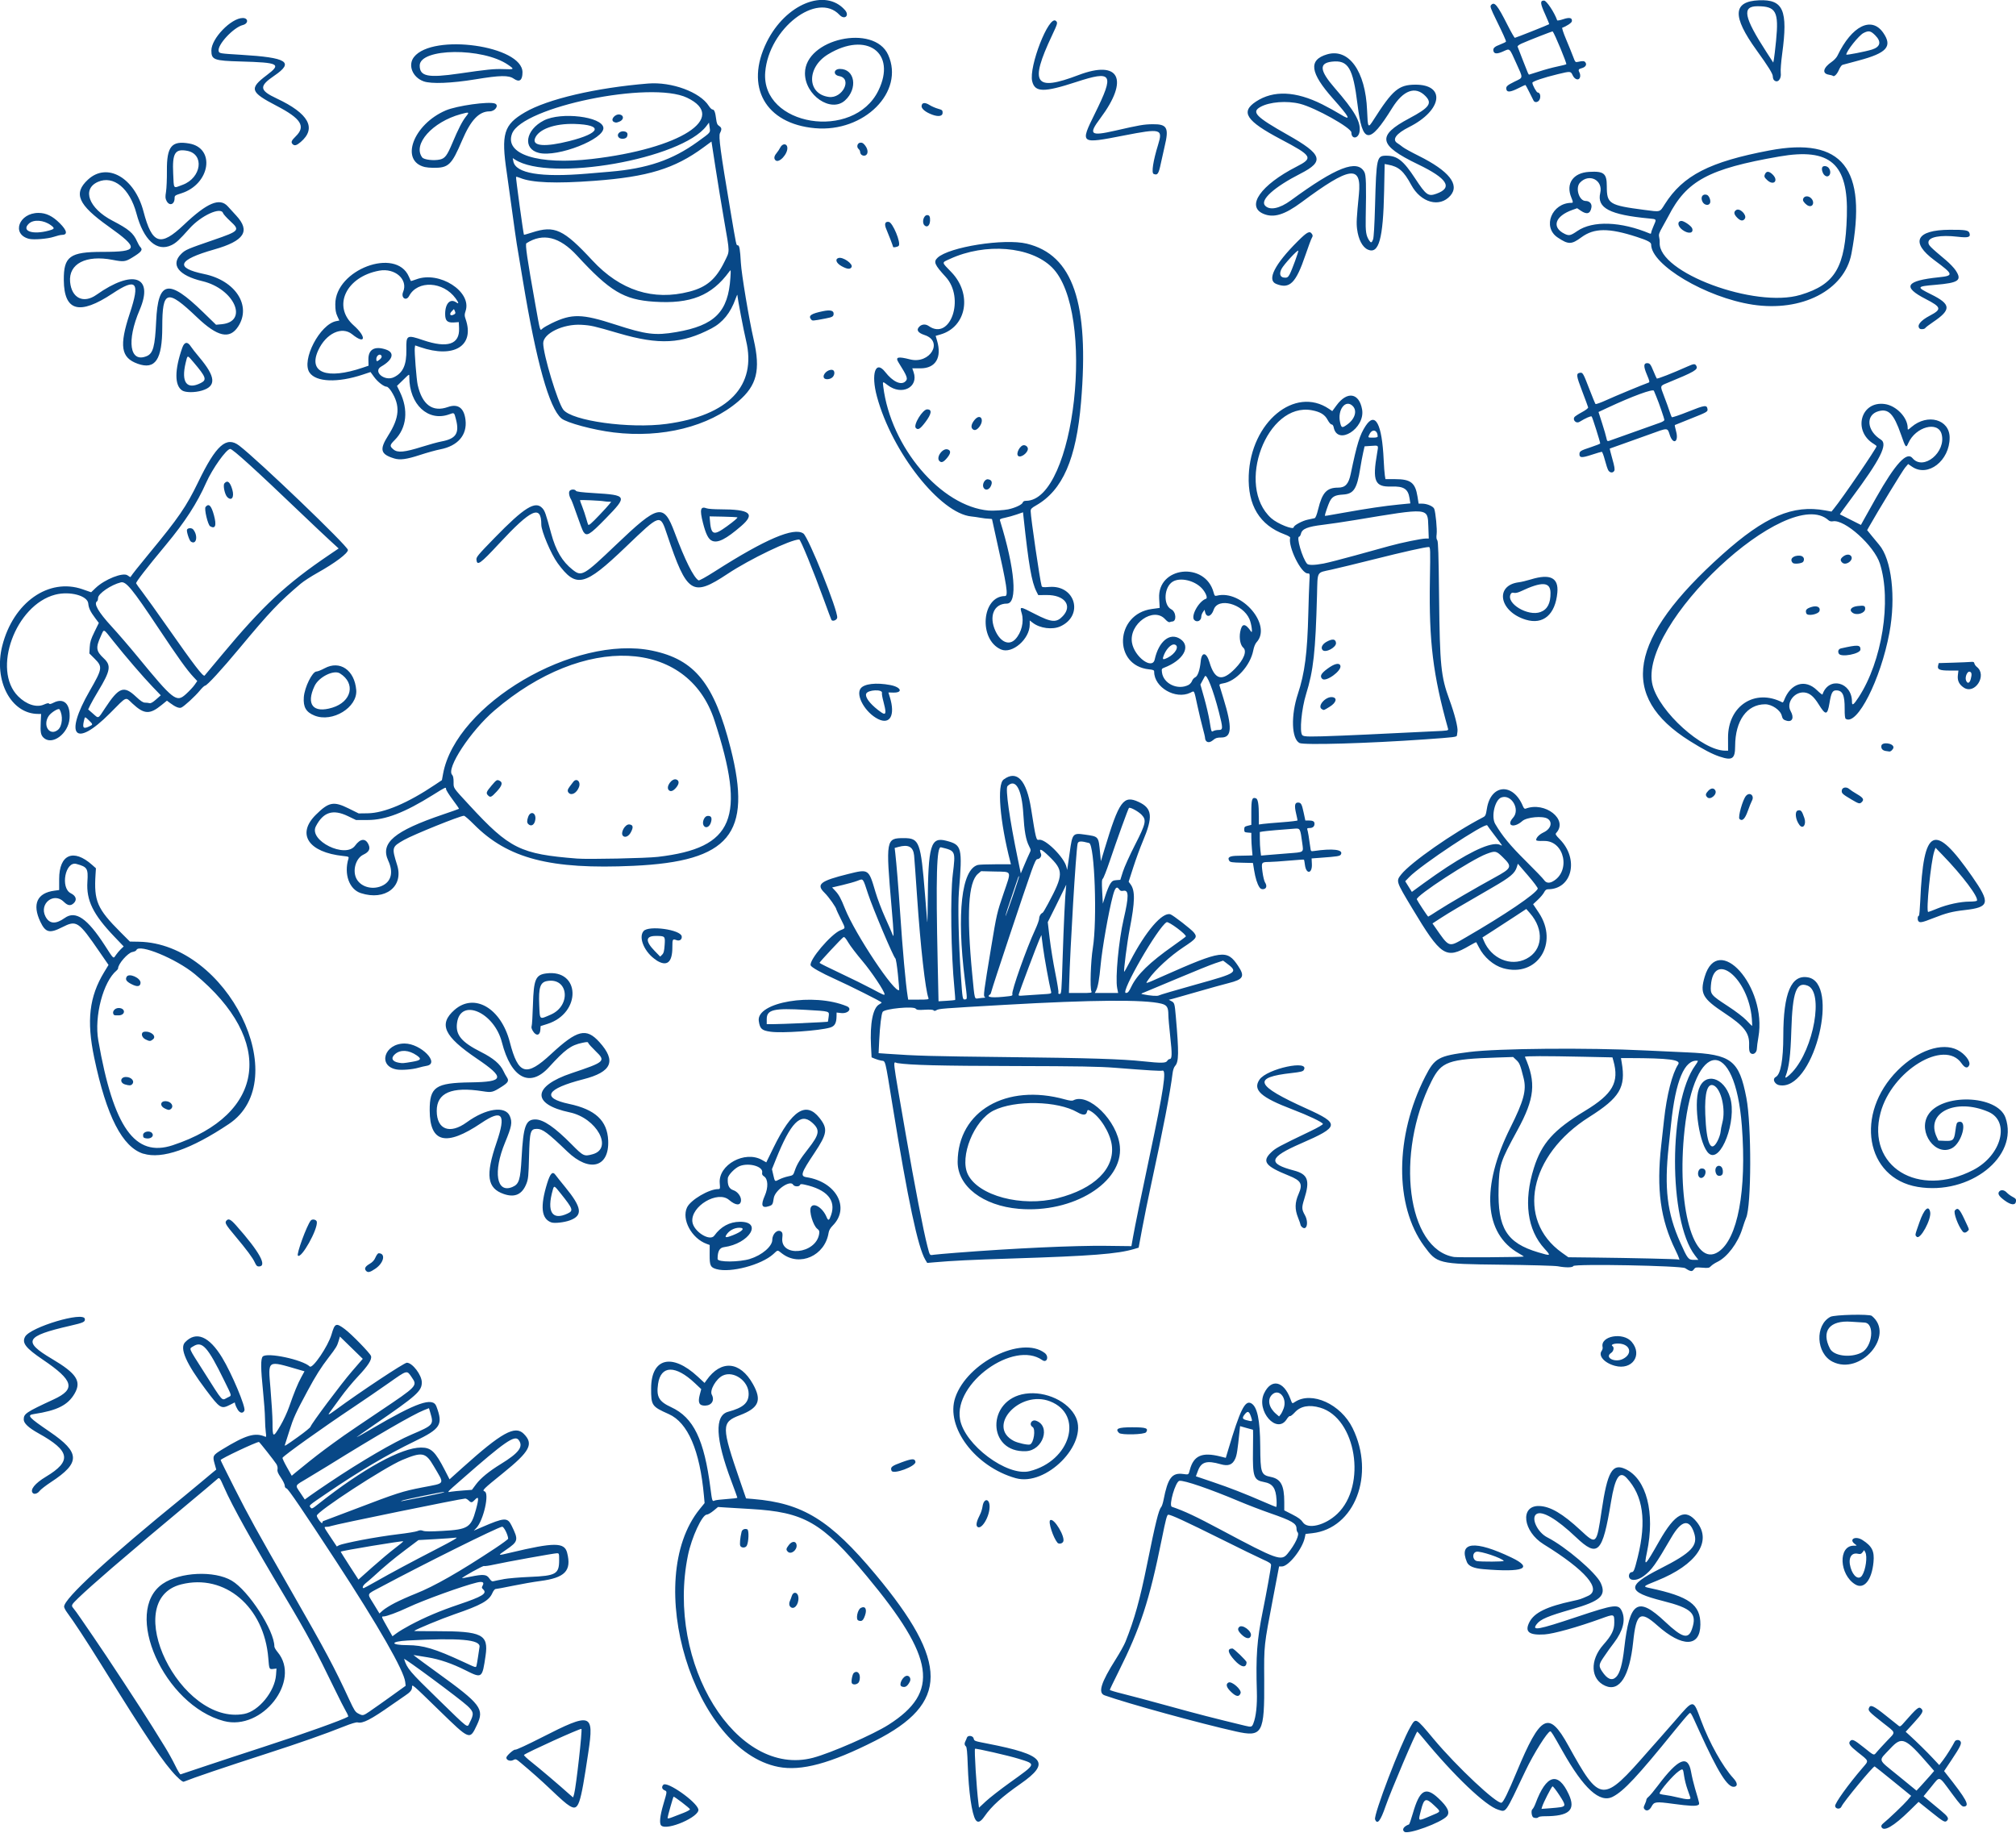 <?xml version="1.0" encoding="UTF-8" standalone="no"?>
<svg id="svg4180" xmlns:rdf="http://www.w3.org/1999/02/22-rdf-syntax-ns#" xmlns="http://www.w3.org/2000/svg" height="1944" viewBox="0 0 2138 1944" width="2138" version="1.1" xmlns:cc="http://creativecommons.org/ns#" xmlns:dc="http://purl.org/dc/elements/1.1/"
style="background-color:#909CC2">
<path id="path4190" style="fill:#084887" d="m1489.4 1942.6c-3.026-2.212-0.78-5.824 4.859-7.816 0.432-0.152 2.276-5.447 4.098-11.766 7.203-24.973 13.454-28.714 26.96-16.136 9.981 9.295 12.748 15.179 9.057 19.258-6.209 6.861-40.793 19.518-44.975 16.46zm27.59-16.772c11.782-4.96 11.463-4.082 4.058-11.145-8.909-8.498-10.836-7.82-14.051 4.941-3.133 12.436-3.811 12.015 9.993 6.204zm478.29 11.547c-0.412-1.073 0.216-2.344 1.781-3.61 5.825-4.709 22.356-20.481 25.885-24.696l3.866-4.618-18.993-15.46c-10.446-8.503-19.316-15.579-19.711-15.725-1.493-0.55-33.409 38.047-35.211 42.581-1.238 3.116-6.267 2.756-6.728-0.481-0.421-2.957 13.815-22.808 29.137-40.63 6.807-7.917 7.145-6.803-4.984-16.415-8.584-6.802-10.371-9.35-8.305-11.838 2.129-2.565 4.264-1.598 14.46 6.548 11.591 9.261 10.561 8.912 14.035 4.75 1.492-1.788 6.257-6.978 10.589-11.535 9.603-10.102 10.078-7.92-4.168-19.158-14.996-11.83-15.996-12.892-14.881-15.807 1.509-3.945 4.67-2.533 17.724 7.914 6.985 5.59 13.304 10.629 14.041 11.197 1 0.771 2.016 0.265 4-1.99 15.934-18.112 17.085-19.046 19.96-16.171 2.354 2.354 1.082 4.714-7.788 14.442l-8.989 9.858 3.739 3.405c7.912 7.205 18.729 17.832 25.161 24.719l6.707 7.181 3.978-5.153c3.42-4.431 9.935-14.796 12.351-19.653 1.04-2.091 4.462-2.404 6.001-0.549 1.827 2.201 0.217 5.649-9.291 19.901l-7.907 11.852 1.869 2.359c21.925 27.666 25.681 34.496 19.369 35.227-2.167 0.251-3.88-1.573-12.873-13.706-14.623-19.731-12.346-18.986-21.99-7.192l-8.138 9.953 5.25 4.382c2.888 2.41 8.738 7.269 13 10.797 7.64 6.324 8.911 8.415 6.55 10.776-2.126 2.126-3.48 1.374-16.9-9.38l-13.203-10.58-9.598 9.417c-16.904 16.584-27.63 22.735-29.797 17.088zm51.404-54.081 4.515-5.237-5.181-5.981c-25.701-29.667-28.96-31.057-41.438-17.678-12.939 13.873-14.03 10.255 8.694 28.835l19.204 15.702 4.846-5.202c2.665-2.861 6.877-7.559 9.36-10.439zm-1345.5 52.6c-2.119-2.119-1.291-10.167 2.3-22.371 4.14-14.07 4.108-13.687 1.256-14.942-2.83-1.245-3.344-3.756-1.205-5.895 3.949-3.949 35.022 17.877 37.071 26.038 1.953 7.781-33.409 23.183-39.422 17.17zm23.577-13.319c4.002-1.55 7.127-3.305 6.942-3.9-0.413-1.336-16.788-13.846-17.367-13.268-0.592 0.592-6.353 20.923-6.353 22.42 0 0.899 1.298 0.736 4.75-0.598 2.612-1.01 8.025-3.104 12.027-4.654zm309.86 7.33c-3.966-6.154-7.345-29.758-8.313-58.07-0.473-13.834-0.993-19.051-1.983-19.872-1.57-1.303-1.71-3.205-0.414-5.632 0.51-0.955 1.171-2.524 1.469-3.486 0.896-2.894 6.417-2.346 7.185 0.714 0.712 2.836 0.407 2.723 14.92 5.552 60.432 11.779 67.164 20.026 34.783 42.608-19.688 13.73-30.696 23.682-38.224 34.557-4.182 6.042-7.135 7.179-9.422 3.631zm36.467-39.553c28.414-20.396 28.037-19.323 8.896-25.294-10.126-3.159-44.936-11.122-45.93-10.508-0.994 0.614 1.536 41.314 3.592 57.774l0.591 4.731 7.227-6.749c3.975-3.712 15.506-12.692 25.624-19.954zm387.2 39.08c-1.776-4.629 27.074-80.122 37.471-98.053 5.824-10.043 5.328-10.3 24.554 12.715 24.539 29.374 67.318 69.502 72.128 67.657 2.004-0.769 6.85-10.633 15.912-32.391 25.501-61.231 34.112-65.713 54.722-28.486 34.147 61.676 36.269 61.832 84.914 6.221 3.575-4.087 8.75-9.922 11.5-12.967 2.75-3.045 10.511-11.895 17.247-19.668 19.829-22.88 18.716-22.888 27.306 0.192 8.715 23.416 22.944 48.89 34.016 60.902 4.739 5.141 5.102 8.845 0.915 9.334-6.81 0.795-16.947-15.408-36.468-58.294-10.556-23.189-9.201-21.145-12.163-18.363-1.361 1.279-7.735 8.82-14.164 16.758-39.691 49.007-54.211 64.538-65.89 70.477-13.689 6.961-30.711-8.528-53.164-48.373-10.342-18.354-11.986-21-13.043-21-2.773 0-17.67 23.667-26.201 41.624-22.157 46.641-20.352 44.053-28.939 41.48-13.368-4.005-47.02-36.059-79.898-76.104-2.935-3.575-5.611-6.61-5.946-6.745-1.098-0.442-28.29 63.448-33.635 79.028-5.409 15.768-8.854 20.101-11.174 14.055zm167.98-1.99c-1.963-0.796-2.825-7.47-1.131-8.758 0.788-0.599 2.268-3.34 3.289-6.09 11.427-30.791 23.937-34.283 35.232-9.836 7.765 16.806 0.615 23.336-25.554 23.336-3.3 0-6.278 0.45-6.617 1-0.642 1.038-3.109 1.203-5.218 0.348zm28.899-10.972c5.429-1.023 5.266-2.492-1.414-12.712-3.447-5.274-6.717-9.483-7.267-9.353-1.033 0.244-9.792 17.377-11.01 21.537l-0.688 2.348 8.848-0.657c4.867-0.361 10.055-0.884 11.529-1.162zm88.819 2.123c-1.108-1.335-1.053-2.166 0.338-5.082 0.914-1.917 1.662-4.108 1.662-4.869 0-0.76 1.062-2.208 2.36-3.216s5.743-6.333 9.878-11.833c21.741-28.919 31.959-33.102 35.218-14.417 0.81 4.644 2.676 12.488 4.146 17.431 5.11 17.176 4.981 16.507 3.37 17.526-2.299 1.454-9.152 1.144-26.513-1.197-18.548-2.501-20.226-2.291-22.958 2.875-2.198 4.157-5.38 5.337-7.5 2.783zm48.691-12.25c-0.298-0.963-1.693-4.946-3.1-8.852-1.407-3.906-2.989-10.142-3.515-13.856-1.189-8.393-1.211-8.414-5.863-5.19-5.847 4.052-20.214 20.806-20.214 23.572 0 0.45 2.587 1.125 5.75 1.5s9.125 1.525 13.25 2.556c10.075 2.516 14.413 2.602 13.692 0.27zm-1188.7 8.7c-3.697-2.236-8.441-6.387-21.5-18.816-8.195-7.8-19.577-17.903-29.712-26.375-5.59-4.672-5.774-4.743-8.601-3.281-3.029 1.566-7.187 0.075-7.187-2.578 0-1.976 7.926-9.068 9.472-8.475 0.83 0.319 13.111-5.361 27.811-12.861 52.873-26.977 55.891-26.035 49.69 15.51-8.617 57.729-10.359 62.689-19.972 56.876zm4.923-12.626c2.136-8.009 8.832-67.828 7.717-68.943-0.897-0.897-58.238 25.095-60.912 27.61-0.424 0.399 3.176 3.821 8 7.603 8.014 6.283 29.586 24.608 39.659 33.687 2.262 2.039 4.208 3.727 4.324 3.75 0.116 0.023 0.662-1.645 1.212-3.707zm-421.55-18.5c-14.06-14.5-29.64-37.6-80.71-119.8-14.841-23.9-28.711-45-35.363-53.9-1.813-2.4-3.297-5.3-3.297-6.4 0-8.634 47.181-52.022 127.44-117.2 5.419-4.4 13.292-10.925 17.495-14.5 4.204-3.575 9.619-8.108 12.033-10.073l4.39-3.573-1.74-6.203c-2.331-8.309-1.942-9.035 8.15-15.204 24.895-15.217 34.64-18.13 45.303-13.544 1.371 0.59 1.478-0.01 0.823-4.612-0.414-2.91-0.795-9.565-0.848-14.79-0.052-5.225-0.975-18.05-2.051-28.5-2.515-24.421-2.6-34.757-0.307-37.05 4.662-4.662 42.065 3.278 49.838 10.58 2.964 2.784 19.472-21.535 23.101-34.03 3.487-12.009 4.748-12.518 14.008-5.659 7.043 5.217 26.888 25.597 27.837 28.588 1.162 3.661-2.984 10.166-13.78 21.624-5.673 6.021-13.848 15.898-18.165 21.948-4.317 6.05-9.166 12.688-10.775 14.75-3.867 4.957-2.836 4.731 5.12-1.12 26.23-19.3 72.74-50.1 75.6-50.1 5.948 0 15.914 13.122 15.886 20.916-0.033 9.174-5.377 13.943-49.768 44.421-10.945 7.514-19.603 13.663-19.239 13.663 0.364 0 7.294-3.893 15.4-8.651 48.156-28.264 65.271-34.225 69.074-24.06 7.293 19.494 4.675 23.67-23.294 37.156-28.022 13.511-59.108 31.886-92.541 54.701-20.249 13.818-19.329 13.022-17.672 15.287 1.308 1.789 1.733 1.606 8.276-3.565 47.31-37.4 88.24-59.9 109.05-59.9 10.622 0 14.959 4.147 25.207 24.099l4.93 9.599 13.851-12.445c41.419-37.215 55.601-45.057 64.816-35.842 10.805 10.805 6.694 18.567-22.175 41.862-20.709 16.711-22.288 18.275-19.375 19.2 5.438 1.726-1.107 30.879-8.721 38.845l-2.693 2.818 8.5-3.676c24.013-10.384 27.216-10.566 31.541-1.788 7.577 15.377 7.243 16.842-5.889 25.826-9.281 6.349-9.31 6.332 5.01 2.918 46.195-11.014 56.963-11.006 59.805 0.044 4.95 19.244-2.118 26.652-28.731 30.114-6.729 0.875-19.686 3.129-28.791 5.009-9.106 1.879-17.297 3.417-18.203 3.417-0.987 0-2.433 1.776-3.607 4.431-3.559 8.046-11.76 12.619-40.134 22.379-13.619 4.685-40.9 15.958-42.804 17.689-0.167 0.152 10.633 0.269 24 0.261 48.068-0.031 55.069 3.468 51.807 25.896-3.532 24.284-3.682 24.393-21.44 15.474-14.104-7.083-27.339-11.608-40.005-13.674-4.982-0.813-10.408-1.7-12.058-1.971l-3-0.493 3.221 2.553c1.771 1.404 11.591 8.604 21.822 15.998 46.663 33.728 50.353 38.576 42.318 55.6-7.689 16.291-7.312 16.436-40.026-15.394-29.28-28.5-28.84-28.2-28.84-24.4 0 2.876-2.082 5.303-7.716 8.995-2.081 1.364-8.284 5.647-13.784 9.519-22.09 15.551-30.691 19.991-36.095 18.635-1.521-0.382-6.58 1.113-14.616 4.317-20.469 8.164-46.571 17.332-81.289 28.554-45.397 14.674-78.066 25.739-88.513 29.98-1.006 0.408-3.559-1.487-7.616-5.652zm30.63-11.1c14.025-4.708 41.7-13.819 61.5-20.246 41.761-13.555 84.41-28.811 89.722-32.095 0.417-0.258-0.627-2.807-2.32-5.665-1.693-2.858-6.888-13.072-11.543-22.697-20.328-42.024-30.243-60.491-52.347-97.5-35.767-59.884-56.581-97.257-65.44-117.5-4.496-10.272-4.933-10.782-7.257-8.457-0.998 0.998-18.014 15.312-37.814 31.809s-36.225 30.254-36.5 30.571c-0.275 0.317-4.775 4.177-10 8.577-39.359 33.144-67.06 57.875-69.103 61.693-0.846 1.581-0.661 2.443 0.893 4.151 1.079 1.186 5.018 6.656 8.755 12.156 3.737 5.5 9.29 13.6 12.342 18 12.917 18.625 51.715 77.737 63.01 96 3.741 6.05 9.601 15.5 13.021 21 3.42 5.5 8.326 14.358 10.901 19.685 2.575 5.327 5.132 9.549 5.682 9.382s12.475-4.155 26.5-8.864zm19.499-47.65c-63.572-16.677-107.92-116.15-64.905-145.58 18.321-12.532 54.724-14.191 73.146-3.334 17.858 10.525 45.26 52.832 45.26 69.88 0 0.985 1.566 3.666 3.481 5.958 25.264 30.239-16.433 83.713-56.981 73.076zm21.445-7.572c15.462-2.898 32.561-23.835 33.818-41.411l0.479-6.697-3.576 0.417c-4.113 0.48-4.174 0.346-5.092-11.291-4.311-54.634-46.115-90.104-92.399-78.396-65.914 16.673-1.069 150.09 66.769 137.38zm239.17 9.297c4.76-9.331 4.469-11.468-2.441-17.898-7.972-7.419-67.738-51.662-67.108-49.678 3.247 10.231 5.56 12.968 35.936 42.523 33.834 32.919 30.766 30.633 33.613 25.054zm-105.34-12.5c3.868-2.612 13.875-9.676 22.239-15.697l15.206-10.947-0.457-4.058c-1.37-12.1-28.26-59.1-73.61-128.5-34.44-52.7-50.45-76.3-52.18-76.7-1.28-0.4-1.97-1.4-1.97-3 0-1.341-1.847-5.159-4.105-8.483-3.148-4.636-3.978-6.682-3.559-8.777 0.34-1.7-0.125-3.834-1.232-5.65-1.92-3.1-17.89-23.4-18.46-23.4-2.94 0-40.64 17.8-40.64 19.2 0 0.428 6.681 13.95 14.846 30.049 15.674 30.903 22.564 43.389 60.304 109.27 36.385 63.518 45.261 80.144 61.306 114.83 5.178 11.194 6.39 13.065 9.49 14.641 5.009 2.546 5.024 2.543 12.825-2.725zm112.59-48c0.271-0.963 0.992-5.125 1.602-9.25 0.61-4.125 1.325-8.891 1.59-10.591 1.211-7.783-21.002-9.769-76.21-6.814-18.805 1.006-18.838 4.887-0.043 4.933 16.483 0.04 28.962 3.772 58.703 17.554 14.353 6.651 13.711 6.465 14.358 4.169zm-70.36-43c15.816-8.41 31.448-15.037 51.258-21.731 25.369-8.572 30.58-11.743 26.31-16.013-1.836-1.836-1.861-2.009-0.638-4.295 1.853-3.462-0.18-4.508-6.068-3.119-14.649 3.456-56.918 18.738-73.363 26.524-10.623 5.029-22.654 9.465-25.675 9.465-2.511 0-2.521-0.03 3.784 11.105l5.609 9.906 4.641-3.395c2.553-1.867 8.916-5.668 14.141-8.447zm-16.28-23.471c5.071-2.619 14.957-7.034 21.969-9.811 19.958-7.906 46.616-23.117 84.561-48.251 7.562-5.009 13.723-9.564 13.691-10.121-0.252-4.299-4.675-12.982-6.452-12.666-5.486 0.975-82.218 39.1-129.1 64.144-15.027 8.027-14.235 6.054-7.119 17.735l6.162 10.114 3.533-3.191c1.943-1.755 7.682-5.333 12.753-7.952zm-20.339-22.571c17.145-9.723 36.859-20.284 64.876-34.755 17.867-9.229 23.191-12.369 20.243-11.94-2.2 0.32-12.033 1.033-21.851 1.585l-17.851 1.003-14.149 10.644c-12.614 9.489-21.297 16.738-34.144 28.505-2.203 2.018-5.617 4.946-7.587 6.506-3.004 2.381-4.223 5.325-2.204 5.325 0.301 0 6.001-3.093 12.667-6.873zm135.62-2.7c4.675-0.855 17.275-1.917 28-2.361 27.673-1.144 30.989-3.05 30.996-17.823 0.004-6.994-0.081-7.25-2.404-7.25-2.95 0-54.297 9.261-66.851 12.058-4.997 1.113-9.726 1.778-10.509 1.477-1.1-0.4-23.23 11.8-23.23 12.9 0 0.133 3.938-0.563 8.75-1.547 13.871-2.836 17.251-2.542 20.177 1.755 1.857 2.727 2.914 3.428 4.5 2.987 1.14-0.317 5.898-1.276 10.573-2.131zm-115.22-32.7c5.102-3.859 9.097-7.195 8.879-7.413-0.73-0.73-65.278 9.968-66.298 10.988-0.127 0.127 4.051 6.837 9.283 14.912l9.514 14.682 14.673-13.077c8.07-7.192 18.847-16.234 23.949-20.093zm-35.29-8.801c11.542-2.231 28.867-4.97 38.5-6.087s18.94-2.64 20.682-3.383c2.414-1.03 3.856-1.092 6.065-0.258 2.07 0.781 8.031 0.806 20.863 0.088 26.57-1.487 29.925-3.591 34.972-21.937 3.569-12.972 3.285-15.646-1.155-10.856-2.801 3.022-3.811 3.101-6.412 0.5-1.1-1.1-2.722-2-3.604-2-3.914 0-137.49 27.326-142.05 29.059-1.361 0.517-3.571 0.941-4.91 0.941-3.226 0-3.377-0.399 4.153 10.911l6.588 9.895 2.662-1.408c1.464-0.775 12.106-3.233 23.648-5.464zm-41.05-19.9c0.161 0 14.866-5.559 32.677-12.353 46.876-17.882 51.3-19.306 73.195-23.574 24.626-4.8 23.406-2.446 11.671-22.523-8.579-14.677-12.143-15.38-33.284-6.562-18.624 7.768-90.698 54.744-90.698 59.114 0 2.223 5.418 9.391 5.782 7.648 0.201-0.963 0.497-1.75 0.658-1.75zm107.72-26.08c18.148-3.648 23.365-4.92 20.17-4.92-2.362 0-41.359 8.09-43.488 9.022-2.768 1.211-5.589 1.708 23.318-4.102zm-101.16-14.8c34.109-22.854 68.668-43.018 87.5-51.055 23.122-9.867 23.637-10.456 19.969-22.806l-1.531-5.155-5.219 2.056c-11.595 4.568-51.511 27.702-102.22 59.243-4.95 3.079-14.503 8.872-21.229 12.873-14.217 8.457-13.492 6.963-7.647 15.753l4.624 6.954 5.626-4.074c3.094-2.241 12.151-8.446 20.126-13.789zm142.5 8.251 9-0.658 4.5-6.025c4.79-6.413 13.769-13.753 26-21.252 19.585-12.009 24.489-18.68 18.927-25.75-4.15-5.276-14.867 2.165-59.427 41.257-17.742 15.565-16.798 14.485-12 13.722 2.2-0.35 8.05-0.932 13-1.294zm-163.5-30.8c10.845-8.663 20.12-15.588 36.611-27.334 3.911-2.786 21.011-14.379 38-25.763 40.045-26.833 40.284-27.086 34.097-36.064-5.406-7.845-4.304-8.123-24.772 6.251-10.14 7.121-26.762 18.502-36.937 25.292-33.189 22.147-73.656 51.032-75.362 53.792-0.282 0.456 1.801 4.925 4.629 9.931l5.141 9.102 3.546-3.01c1.95-1.656 8.721-7.144 15.046-12.196zm-11.79-26.1c6.949-4.95 12.838-9.739 13.089-10.643 0.904-3.267 32.472-45.492 43.82-58.612l11.622-13.438-12.117-11.809-12.117-11.809-1.327 4.552c-1.593 5.462-2.749 7.375-10.734 17.759-8.133 10.577-13.621 19.272-22.087 35-12.797 23.772-15.138 28.9-19.402 42.5-2.328 7.425-4.468 14.124-4.755 14.886-0.766 2.035 0.157 1.482 14.01-8.386zm-18.715-12.04c3.065-5.207 7.151-14.004 9.081-19.548 5.315-15.269 9.201-24.758 12.96-31.643l3.402-6.231-5.22-1.517c-34.982-10.164-33.422-11.161-30.858 19.72 1.199 14.442 2.177 30.533 2.173 35.758-0.014 16.738 0.519 16.956 8.463 3.46zm528 362.1c-89.767-17.536-144.77-197.87-83.403-273.43l5.16-6.353-0.689-7.647c-4.339-48.176-17.045-77.706-37.316-86.724-18.073-8.04-18.776-9.071-18.704-27.423 0.125-32.098 22.133-37.586 49.418-12.325l7.265 6.726 2.08-2.951c15.417-21.874 35.613-20.16 49.223 4.178 9.677 17.304 6.295 25.317-13.931 33.01-19.791 7.528-19.76 11.653 0.529 70.537l6.09 17.675 7.638 0.638c52.501 4.383 81.511 22.282 129.68 80.012 78.038 93.532 77.906 136.68-0.54 176.45-47.395 24.03-78.292 32.358-102.5 27.629zm36.859-9.701c18.938-5.023 63.742-24.648 80.084-35.077 54.314-34.662 49.053-70.619-23.016-157.3-47.761-57.446-66.242-68.142-123.43-71.435-10.175-0.586-22.1-1.3-26.5-1.588l-8-0.523-4.859 4.023c-2.672 2.213-5.822 4.024-7 4.025-4.953 0-16.127 24.11-20.04 43.231-23.518 114.92 51.493 236.2 132.76 214.65zm93.89-75.6c-3.69-1.489 1.309-11.338 5.755-11.338 2.776 0 4.365 3.421 2.901 6.25-2.651 5.125-5.058 6.54-8.657 5.088zm-52.794-3.409c-1.019-1.648 0.469-9.622 2.038-10.924 4.486-3.723 8.186 2.445 5.58 9.302-1.077 2.833-6.196 3.923-7.617 1.623zm6.794-66.591c-2.894-1.168-0.866-11.402 2.63-13.273 4.667-2.498 6.807 1.147 4.56 7.766-1.946 5.731-3.563 6.97-7.189 5.507zm-72.05-14.5c-1.417-1.417-1.549-4.14-0.318-6.564 0.485-0.955 1.284-3.086 1.774-4.736 1.61-5.416 6.763-4.33 7.116 1.5 0.458 7.576-4.793 13.579-8.572 9.8zm-2.629-58.371c-2.142-2.142-1.993-3.188 1.023-7.141 3.381-4.432 7.722-4.391 8.233 0.077 0.611 5.342-5.962 10.358-9.256 7.064zm-50.431-6.179c-0.842-1.585-0.215-8.636 1.329-14.933 0.604-2.465 3.373-3.698 6.023-2.681 1.982 0.761 1.604 13.447-0.519 17.414-1.305 2.438-5.577 2.563-6.833 0.2zm-14.39-49.7c6.188-0.398 11.25-1.027 11.25-1.397s-2.931-8.466-6.513-17.988c-16.782-44.615-17.877-69.25-3.253-73.174 15.975-4.287 21.795-9.412 21.742-19.145-0.074-13.57-15.923-24.715-27.4-19.269-7.102 3.37-14.171 15.62-11.69 20.256 3.232 6.039-0.086 11.484-7.086 11.628-6.26 0.128-7.864-3.084-5.694-11.41l1.579-6.06-6.692-6.313c-20.578-19.412-36.166-19.112-39.078 0.752-2.002 13.659 0.815 18.659 13.923 24.716 23.728 10.962 35.048 34.397 41.665 86.258 1.702 13.34 1.929 14.012 4.309 12.759 0.929-0.489 6.752-1.214 12.939-1.612zm539.75 246.41c-37.742-8.426-114.3-29.485-139-38.236-7.318-2.593-3.969-13.409 11.917-38.484 4.257-6.72 8.862-15.026 10.232-18.457 9.459-23.682 15.225-44.351 22.802-81.739 9.042-44.613 12.3-57.824 15.044-61 0.713-0.825 1.822-4.2 2.464-7.5 4.562-23.438 8.899-29.174 20.838-27.562 5.944 0.803 5.61 1.015 7.088-4.498 4.046-15.09 12.968-18.97 32.36-14.074l5.746 1.451 2.584-8.659c12.607-42.251 17.773-52.719 24.296-49.228 6.462 3.458 9.459 17.613 9.647 45.569 0.193 28.619 0.81 30.388 11.362 32.579 10.536 2.187 14.114 8.957 14.124 26.72v8.701l8.563 4.374c6.383 3.26 9.216 5.361 11.128 8.25 5.202 7.861 23.686 3.326 36.582-8.975 31.533-30.078 19.994-101.39-18.214-112.56-11.546-3.376-20.778-1.681-26.797 4.92-2.325 2.55-4.672 4.363-5.214 4.028-0.542-0.335-2.088 1.136-3.435 3.27-10.479 16.6-32.811-8.856-24.02-27.381 7.606-16.028 20.8-13.274 27.903 5.825 2.007 5.396 1.794 5.255 4.878 3.235 17.77-11.643 48.572 2.349 61.073 27.744 24.31 49.383 2.31 106.55-42.912 111.51l-6.956 0.763-0.779 3.754c-2.526 12.172-17.266 30.744-24.403 30.747h-2.906l-6.251 32.749c-9.944 52.096-9.727 50.105-9.503 87.57 0.342 57.107-1.786 60.948-30.246 54.595zm18.786-8.673c2.772-6.929 4.092-19.15 3.644-33.743-1.146-37.323 0.119-54.71 6.143-84.407 4.153-20.475 8.927-46.958 8.927-49.522 0-1.748-1.657-2.892-8.75-6.042-4.812-2.138-24.95-11.964-44.75-21.837-37.2-18.5-52.6-25.6-55.5-25.6-1.378 0-2.578 4.517-6.937 26.121-13.105 64.957-22.624 94.078-46.043 140.86-4.955 9.899-9.009 18.356-9.009 18.795 0 0.439 6.188 2.308 13.75 4.153 7.562 1.845 29.95 7.821 49.75 13.28 30.351 8.367 46.202 12.452 80 20.617 6.608 1.596 7.181 1.428 8.786-2.584zm-23.29-32.843c-5.329-4.985-6.429-8.563-3.168-10.308 3.46-1.852 14.245 7.668 12.839 11.333-1.576 4.107-4.518 3.796-9.671-1.024zm3.11-34.15c-7.118-7.918-7.85-12.25-2.07-12.25 1.521 0 14.964 12.998 14.964 14.468 0 6.7-5.768 5.708-12.894-2.219zm7.64-27.049c-3.907-3.853-4.58-5.967-2.546-8.001 3.282-3.282 13.625 4.378 12.416 9.195-0.987 3.933-5.185 3.425-9.869-1.194zm48.723-85.728c8.159-9.957 13.025-20.378 10.632-22.771-0.606-0.606-1.101-2.344-1.101-3.862 0-5.498-4.777-8.288-28-16.35-9.075-3.15-23.7-8.76-32.5-12.466-31.555-13.289-58.609-22.572-63.684-21.85-4.124 0.586-11.605 26.279-8.012 27.516 13.794 4.748 24.859 9.953 52.47 24.681 59.298 31.63 63.589 33.164 70.194 25.103zm-11.667-57.222c-0.727-12.384-4.073-17.112-13.302-18.797-10.892-1.988-12.096-5.461-11.68-33.703 0.176-11.962 0.174-21.75 0-21.75-0.178 0-3.332-0.86-7.009-1.912l-6.686-1.912-0.533 5.162c-2.163 20.966-2.872 25.512-4.578 29.369-2.871 6.49-7.38 8.19-15.512 5.848-14.643-4.218-20.504-2.531-24.029 6.914l-2.202 5.901 18.115 6.139c18.2 6.168 33.282 12.05 54.615 21.3 6.325 2.743 11.895 5.033 12.378 5.089 0.483 0.056 0.674-3.385 0.423-7.647zm-26.302-85.5c-2.36-8.368-3.987-9.489-7.428-5.115-2.945 3.744-2.595 5.028 1.677 6.162 5.906 1.569 6.46 1.468 5.75-1.047zm33.914-11.511c3.852-11.149-5.239-21.568-12.491-14.316-5.142 5.142-3.276 13.736 4.404 20.28l3.172 2.703 1.721-2.203c0.947-1.212 2.383-4.12 3.193-6.464zm341.02 294.35c-15.663-6.821-16.614-27.166-2.038-43.588 8.791-9.904 11.607-15.602 11.587-23.446-0.024-9.394 0.096-9.358-14.091-4.217-24.852 9.007-50.37 16.134-59.893 16.728-16.558 1.034-21.252-2.771-16.034-12.998 5.146-10.088 18.274-16.502 46.034-22.493 7.738-1.67 8.366-1.878 16.091-5.338 15.129-6.775-2.449-27.262-46.966-54.74-22.047-13.608-25.412-41.081-4.975-40.619 11.821 0.267 25.011 7.981 44.258 25.882 16.61 15.448 16.807 15.263 22.136-20.76 6.162-41.656 11.382-50.794 25.304-44.296 22.325 10.419 31.612 46.424 22.775 88.296-3.398 16.101-2.25 15.071 12.882-11.556 17.146-30.172 27.94-35.699 40.067-20.513 16.437 20.584-0.407 45.321-42.322 62.153-15.155 6.086-15.238 6.173-7.5 7.83 41.757 8.944 53.727 17.604 53.553 38.745-0.198 24.073-19.202 24.414-45.734 0.822-18.071-16.07-22.344-13.14-25.546 17.52-3.803 36.418-14.449 53.18-29.588 46.588zm11.548-9.418c3.952-3.952 6.638-13.489 8.56-30.398 5.667-49.842 14.315-55.472 43.305-28.192 18.345 17.263 24.721 18.999 28.547 7.77 5.621-16.496-0.097-21.998-30.976-29.813-38.231-9.675-38.781-15.926-2.999-34.079 33.929-17.212 40.821-24.583 36.058-38.561-5.02-14.733-13.326-12.926-23.874 5.196-16.974 29.159-20.846 34.583-29.194 40.885-6.316 4.769-13.442 5.703-15.412 2.022-1.268-2.368 0.246-6 2.5-6 2.098 0 2.963-2.167 6.387-16 9.491-38.346 5.726-65.146-11.786-83.892-7.473-8-12.283-0.628-16.569 25.392-8.984 54.54-13.926 59.522-37.162 37.467-20.412-19.375-35.909-28.464-41.869-24.559-6.183 4.051 0.943 19.388 11.5 24.75 19.292 9.799 51.623 37.409 56.641 48.37 6.122 13.373-0.256 19.159-30.687 27.841-25.475 7.268-33.379 10.64-37.325 15.926-5.377 7.202 1.382 5.959 42.871-7.886 40.053-13.366 44.09-13.852 47.679-5.738 4.025 9.099 1.044 20.772-8.506 33.306-4.507 5.915-5.275 6.985-10.865 15.138-5.281 7.702-5.497 9.502-1.804 15.076 5.597 8.45 10.538 10.422 14.982 5.979zm253.6-98.1c-17.1-10.4-18.3-41.1-1.7-41.1 3.74 0 3.753-0.014 1.493-1.597-7.234-5.067 0.264-9.261 7.852-4.392 10.152 6.514 12.768 11.751 11.669 23.358-1.818 19.205-10.088 29.343-19.337 23.703zm7.201-9.509c3.839-5.859 5.823-20.128 3.422-24.614l-1.218-2.275-1.718 2.278c-1.415 1.877-2.282 2.154-4.918 1.575-7.198-1.581-10.595 4.884-7.735 14.721 2.744 9.44 8.744 13.541 12.168 8.316zm-401.6-6.7c-10.228-0.863-15.691-3.193-17.471-7.453-9.051-21.663 8.363-23.462 47.228-4.881 23.878 11.416 12.97 15.937-29.757 12.334zm21.578-8.741c-1.891-3.06-24.9-10.765-29.043-9.725-4.756 1.194-4.197 8.947 0.712 9.892 4.366 0.841 28.864 0.696 28.331-0.167zm-473.33-19.329c-4.552-5.49-9.905-22.009-7.719-23.823 3.884-3.223 16.714 18.222 13.741 22.968-1.27 2.027-4.652 2.507-6.022 0.855zm-85.176-17.211c-1.409-1.698-0.329-6.075 3.158-12.789 1.057-2.036 2.226-5.812 2.596-8.392 1.351-9.402 7.809-8.719 7.494 0.792-0.372 11.229-9.365 25.068-13.248 20.389zm-1001.4-35.4c-3.393-3.393 2.13-10.312 13.833-17.33 27.765-16.652 25.936-27.292-7.926-46.1-10.415-5.8-15.574-10.6-15.574-14.6 0-6.142 2.279-7.671 31.842-21.364 23.565-10.915 21.066-20.005-11.574-42.102-18.233-12.343-22.398-17.713-18.849-24.303 5.506-10.223 62.204-27.161 63.38-18.934 0.459 3.211-1.287 4.024-15.809 7.358-47.391 10.883-50.437 16.496-19.03 35.066 26.012 15.38 31.486 23.705 24.079 36.62-7.093 12.367-18.454 18.111-43.288 21.889-7.729 1.176-5.837 3.284 16.851 18.784 32.408 22.141 32.693 32.79 1.423 53.278-5.567 3.647-11.084 7.934-12.261 9.525-1.992 2.694-5.521 3.801-7.096 2.226zm1042.4-15.8c-43.045-12.044-74.754-54.284-64.172-85.485 12.572-37.066 70.324-65.88 94.836-47.316 4.9 3.711 2.412 11.076-2.557 7.571-30.262-21.346-93.886 24.399-87.245 62.728 4.69 27.068 49.989 60.94 73.686 55.098 43.457-10.713 57.958-60.046 21.778-74.091-32.067-12.448-67.839 26.66-38.415 41.998 4.274 2.228 15.023 4.58 17.168 3.757 4.021-1.543 6.243-16.349 2.778-18.513-4.292-2.68-1.12-8.374 3.708-6.654 15.867 5.653 7.306 31.452-10.708 32.27-41.468 1.883-42.107-54.861-0.685-60.924 21.611-3.163 45.983 8.292 53.666 25.224 12.859 28.338-31.765 73.311-63.838 64.337zm-131.76-7.927c-1.445-3.765 0.128-5.055 10.967-8.997 10.991-3.998 13.749-4.085 14.398-0.455 0.84 4.705-23.68 13.842-25.365 9.451zm241.26-40.059c-4.49-4.49-1-6 13.863-6 14.885 0 17.588 0.953 14.882 5.25-1.579 2.507-26.342 3.153-28.745 0.75zm-934.64-24.7c-1.103-1.788-2.266-4.244-2.583-5.458l-0.577-2.208-4.652 2.368c-9.788 4.982-10.805 4.358-26.102-15.993-20.864-27.758-27.91-43.864-21.935-50.141 11.659-12.249 25.51-6.511 39.363 16.305 10.244 16.874 25.227 52.525 23.589 56.128-1.493 3.283-4.74 2.826-7.102-1zm-10.925-12.77c4.879-2.489 5.284-0.367-3.483-18.276-17.421-35.587-23.264-42.071-32.598-36.178-4.809 3.036-5.985 0.185 11.337 27.474 20.87 32.878 18.419 30.206 24.744 26.98zm1471.5-33.7c-11.19-3.024-17.943-10.655-14.059-15.886 0.793-1.068 1.233-2.841 0.978-3.941-2.749-11.874 21.846-16.292 30.887-5.548 11.812 14.038 0.404 30.296-17.807 25.375zm8.525-7.34c10.864-5.542 7.556-16.104-5.102-16.295-4.954-0.075-8.189 1.407-6.01 2.754 2.014 1.245 1.183 5.445-1.413 7.146-7.523 4.929 3.933 10.779 12.525 6.395zm222.2 2.955c-17.429-8.867-18.826-38.721-2.228-47.576 4.213-2.248 41.314-3.112 43.886-1.022 25.143 20.422-11.962 63.706-41.658 48.598zm30.475-9.498c12.082-5.911 14.687-31.697 3.236-32.018-1.891-0.053-8.163-0.449-13.938-0.88-22.88-1.709-32.056 9.974-22.44 28.57 4.007 7.749 21.486 10.031 33.142 4.328zm-1585.5-86.7c-2.323-2.323-1.234-4.696 3.402-7.413 3.368-1.974 5.101-3.861 6.465-7.042 1.024-2.39 2.517-4.345 3.316-4.345 7.785 0 5.571 10.284-3.533 16.415-5.655 3.808-7.717 4.318-9.65 2.385zm1402.8-0.62c-0.825-0.374-2.625-1.43-4-2.347-3.972-2.649-117.69-4.803-118.67-2.248-0.65 1.693-8.062 1.794-16.329 0.223-3.108-0.591-29.419-1.325-60.5-1.688-66.945-0.781-67.559-0.931-81.39-19.766-31.487-42.88-31.011-116.67 1.159-179.68 10.108-19.799 13.936-21.938 46.731-26.116 30.039-3.827 125.95-4.669 186.5-1.638 11 0.551 31.145 1.48 44.766 2.064 46.696 2.005 54.96 8.363 62.616 48.177 5.582 29.031 5.383 114.83-0.295 127.34-0.749 1.65-2.57 6.873-4.046 11.607-4.705 15.089-16.015 30.079-26.452 35.06-2.524 1.205-5.552 3.205-6.73 4.445-1.951 2.055-2.774 2.204-9.311 1.685-6.535-0.519-7.303-0.38-8.666 1.567-1.538 2.196-2.773 2.498-5.383 1.315zm-14.271-21.406c-16.004-32.578-20.367-64.637-15.144-111.27 0.801-7.15 2.143-19.3 2.982-27 2.883-26.448 8.713-49.281 15.016-58.804 3.252-4.914-9.824-6.597-51.894-6.679l-8.811-0.017 0.811 4.75c4.504 26.371-1.981 37.223-34.533 57.791-63.986 40.43-77.75 109.03-28.862 143.86l6.794 4.84 27.706 0.31c38.374 0.429 88.621 1.591 89.122 2.061 1.87 1.752 0.641-2.041-3.188-9.836zm20.607 5.476c-28.337-36.871-28.105-162.43 0.372-201.5 1.904-2.612 3.086-4.798 2.627-4.856-13.959-1.771-23.572 21.01-28.319 67.106-0.595 5.775-1.717 16.35-2.494 23.5-4.841 44.54-1.688 70.846 12.226 102 7.797 17.458 8.605 18.5 14.34 18.5h4.898l-3.651-4.75zm-181.54 1.233c0.163-0.132-2.145-1.618-5.128-3.301-37.145-20.963-40.491-70.464-9.021-133.44 14.175-28.368 17.197-39.603 14.049-52.238-3.54-14.208-4.341-16.212-7.76-19.414l-3.436-3.218-16.599 0.544c-52.458 1.721-59.401 4.216-69.923 25.134-38.86 77.254-25.923 178.2 23.892 186.42 3.951 0.652 73.086 0.202 73.925-0.481zm206.35-4.959c20.559-13.606 30.178-65.081 24.951-133.52-7.277-95.272-50.226-92.444-60.754 4-8.801 80.622 9.524 146.91 35.804 129.52zm-20.931-80.274c-1.488-3.035 0.016-7.71 2.599-8.077 3.545-0.504 5.396 1.6 4.607 5.236-1.014 4.679-5.448 6.427-7.206 2.841zm18.855-2.124c-2.555-4.774-0.231-9.947 3.882-8.642 2.21 0.701 3.415 3.906 2.883 7.664-0.45 3.175-5.221 3.864-6.766 0.977zm-7.917-21.876c-9.846-8.32-16.534-51.432-10.621-68.47 6.288-18.117 26.534-12.627 33.116 8.98 7.443 24.432-9.853 70.172-22.495 59.49zm9.201-13.443c1.599-3.131 3.026-7.406 3.172-9.5 0.146-2.094 0.988-6.489 1.871-9.767 3.794-14.083-1.232-35.867-9.103-39.453-6.68-3.043-9.838 7.637-8.993 30.413 1.166 31.438 6.048 42.025 13.053 28.307zm-183.5 114.4c-18.429-20.107-22.433-50.37-11.324-85.602 8.327-26.411 20.83-40.362 54.458-60.761 29.256-17.748 36.264-30.173 29.876-52.976l-1.005-3.589-30.748-0.659c-40.529-0.869-62.491-0.837-62.081 0.092 12.09 27.372 10.403 44.124-7.809 77.55-18.514 33.98-19.464 36.902-20.11 61.812-1.1 42.414 8.54 57.981 42.093 67.975 13.542 4.034 13.755 3.91 6.649-3.842zm-878.16 21.634c-6.455-1.837-7.341-3.709-7.273-15.358l0.06-10.261-3.198-1.156c-15.987-5.781-26.853-25.97-20.82-38.684 3.773-7.95 23.23-19.425 32.939-19.425 2.126 0 2.205-0.293 1.713-6.415-1.555-19.367 26.617-34.776 44.81-24.509l4.564 2.576 7.626-15.576c19.487-39.803 34.522-49.538 48.768-31.576 9.115 11.493 8.349 16.737-5.473 37.426-14.036 21.01-15.149 24.417-8.322 25.47 31.598 4.875 46.592 32.447 27.886 51.28-2.599 2.617-3.994 5.059-4.42 7.74-3.86 24.292-30.596 36.227-49.253 21.986-5.377-4.104-4.161-4.181-9.437 0.594-12.659 11.456-45.382 20.096-60.17 15.887zm35.865-11.016c12.27-3.7 23.3-13.2 23.3-20 0-6.601 5.806-11.819 9.625-8.649 1.242 1.031 1.468 2.453 1.013 6.362-2.469 21.208 35.586 17.414 39.043-3.893 0.491-3.025 0.184-3.891-1.987-5.599-4.474-3.52-8.954-18.752-6.735-22.9 2.907-5.432 12.49 0.577 16.597 10.407 1.824 4.365 2.769 3.944 4.849-2.161 5.379-15.786-4.468-27.019-28.223-32.197-3.43-0.748-4.428-0.651-4.857 0.468-0.766 1.996-6.022 1.774-7.185-0.303-3.093-5.527-19.307 5.66-20.588 14.206-1.011 6.741-1.332 7.277-5.093 8.519-7.577 2.501-8.914-0.866-4.414-11.12 3.841-8.752 3.506-17.646-0.772-20.449-1.833-1.201-2.352-2.258-2.004-4.081 1.224-6.405-13.738-10.748-23.796-6.907-4.923 1.88-12.378 9.515-12.63 12.934-0.535 7.257 1.258 11.158 5.821 12.664 4.643 1.532 8.561 6.877 8.152 11.121-0.532 5.534-5.67 5.211-12.689-0.797-12.092-10.351-40.732 6.706-38.878 23.154 1.157 10.262 18.53 21.276 23.249 14.74 6.961-9.64 16.162-14.623 27.169-14.713 24.623-0.202 9.953 23.223-16.847 26.9-4.812 0.66-6.822 4.354-6.822 12.535 0 3.609 22.863 3.526 34.698-0.126zm-18.567-24.92c10.379-4.091 13.681-7.948 6.803-7.948-5.625 0-11.459 3.423-14.061 8.25-1.281 2.376 0.672 2.295 7.258-0.302zm58.703-62.438c5.224-1.08 5.369-1.205 7.016-6.07 2.286-6.752 5.686-12.306 14.045-22.941 12.37-15.737 13.049-20.378 4.127-28.198-12.015-10.53-22.519 0.197-38.076 38.884l-4.297 10.686 1.341 5.814c1.796 7.787 1.555 7.592 6.314 5.113 2.308-1.202 6.596-2.682 9.53-3.289zm-565.63 91.3c-2.126-4.784-8.621-13.529-20.981-28.25-9.841-11.721-11.047-13.803-9.248-15.97 2.281-2.749 4.578-1.632 10.597 5.151 24.701 27.838 33.225 43.32 23.852 43.32-1.779 0-2.778-1.006-4.22-4.25zm711.08-2.876c-7.778-12.902-18.455-63.155-34.75-163.56-8.181-50.406-7.299-46.854-11.814-47.586-1.832-0.297-4.922-1.206-6.868-2.018l-3.537-1.478-0.62-11.866c-1.264-24.197 2.014-40.731 8.794-44.36 1.382-0.74 2.51-1.606 2.507-1.926-0.008-0.827-33.988-17.894-49.802-25.014-14.188-6.388-24.766-12.343-25.481-14.344-1.969-5.508 21.419-33.109 31.605-37.299 5.656-2.327 5.641-1.268 0.183-12.315-2.475-5.01-4.5-9.31-4.5-9.555 0-1.991-8.078-13.434-12.599-17.848-9.176-8.959-4.65-12.549 25.112-19.916 21.83-5.403 21.654-5.521 28.94 19.211 2.025 6.875 6.636 19.025 10.246 27 3.61 7.975 7.006 15.76 7.548 17.301 1.94 5.518 1.833 1.491-0.752-28.443-6.217-72.001-6.02-73.108 13.039-73.108 16.477 0 17.902 3.795 22.428 59.75 1.112 13.75 2.175 26.8 2.362 29 0.187 2.2 0.419-6.35 0.517-19 0.48-62.408 3.081-71.276 19.642-66.963 16.644 4.335 17.248 6.753 13.444 53.806-1.219 15.072-0.306 53.997 2.102 89.656 1.643 24.335 1.788 25.167 4.301 24.809 2.579-0.367 2.586 0.75-0.149-21.309-8.693-70.092-3.447-116.44 13.727-121.27 1.426-0.401 9.927-0.728 18.89-0.726l16.296 0.003-0.646-2.503c-11.115-43.088-14.298-82.039-7.142-87.382 14.084-10.515 24.364 0.476 29.205 31.227 4.965 31.537 5.428 33.383 8.2 32.688 6.512-1.634 26.94 18.554 29.307 28.963l0.682 3 0.571-3.5c0.314-1.925 1.31-8.869 2.212-15.431 2.711-19.704 3.314-20.414 15.783-18.591 15.296 2.236 14.633 1.416 16.473 20.375l0.762 7.853 3.88-12.853c15.421-51.084 20.024-57.451 36.134-49.987 14.537 6.735 15.474 15.684 4.387 41.868-2.794 6.598-7.306 18.914-10.028 27.369l-4.949 15.374 2.032 2.761c4.992 6.783 4.76 18.3-0.965 47.761-2.635 13.561-6.587 44.237-5.801 45.023 0.175 0.175 3.013-4.877 6.306-11.226 16.527-31.863 34.167-52.4 42.726-49.742 2.804 0.871 22.234 15.938 24.864 19.282 3.925 4.99 2.959 6.338-11.304 15.769-13.751 9.092-29.698 23.754-36.594 33.642-3.902 5.596-5.265 5.884 15.311-3.238 62.508-27.714 67.714-28.423 79.467-10.821 7.476 11.195 5.757 14.348-9.967 18.287-5.775 1.446-20.4 5.504-32.5 9.017-12.1 3.513-24.017 6.91-26.481 7.548l-4.481 1.161 2.663 1.395c3.35 1.755 3.546 2.43 4.763 16.403 3.36 38.591 3.211 48.006-0.831 52.407-1.139 1.24-2.196 4.335-2.595 7.593-2.475 20.245-10.005 59.29-22.95 119-3.041 14.025-7.223 34.627-9.294 45.782l-3.766 20.282-4.95 1.47c-17.468 5.188-45.189 7.341-128.58 9.991-44.284 1.407-63.97 2.372-83.592 4.099l-7.092 0.624-2.034-3.374zm32.72-7.4c60.846-4.761 125.5-7.749 159-7.347l26.853 0.322 1.673-9.5c1.959-11.124 8.728-44.148 17.83-87 14.707-69.235 17.933-90.832 13.387-89.644-2.112 0.552-13.473-0.126-49.746-2.97-17.531-1.375-37.47-1.724-108-1.89-78.312-0.185-109.47-0.967-123.25-3.093-4.955-0.765-6.154-11.05 8.813 75.597 9.115 52.763 18.758 102.61 22.928 118.5 2.739 10.441 2.23 9.763 6.858 9.124 2.283-0.315 12.926-1.26 23.651-2.099zm66.5-46.597c-38.129-3.26-65.099-23.998-64.932-49.928 0.345-53.757 51.528-83.458 113.89-66.091 4.673 1.301 7.525 1.635 8.684 1.014 16.163-8.65 46.956 21.776 49.476 48.884 3.545 38.142-49.729 71.026-107.12 66.12zm41-11.261c39.124-9.89 61.061-31.477 57.51-56.594-1.839-13.013-12.524-30.078-22.408-35.787-2.958-1.709-3.306-1.603-4.013 1.215-0.824 3.283-4.339 3.309-9.911 0.075-21.125-12.262-66.418-13.195-89.095-1.835-20.697 10.368-36.264 49.085-27.191 67.627 11.111 22.707 57.036 34.924 95.109 25.3zm116.3-145.6c0.687-1.1 1.885-2 2.661-2 2.513 0 2.644-5.156 0.597-23.5-1.105-9.9-2.019-20.475-2.032-23.5-0.034-7.912-1.53-10.248-7.52-11.736-17.97-4.464-72.824-4.042-165.97 1.278-67.671 3.864-69.852 4.036-72.523 5.704-1.411 0.881-2.224 0.906-3.036 0.094-0.72-0.72-3.979-0.93-9.297-0.598-6.766 0.422-8.423 0.228-9.538-1.116-2.447-2.948-33.022 0-35.115 3.389-1.344 2.174-2.922 15.165-3.621 29.798l-0.667 13.977 9.399 0.67c30.225 2.155 46.585 2.606 126.9 3.493 87.448 0.966 121.11 2.013 144.5 4.498 18.951 2.013 23.783 1.926 25.268-0.452zm-224.87-64.609c0.217-0.19-0.126-5.643-0.762-12.118-3.66-37.28-4.538-98.102-1.749-121.12 3.034-25.034 3.084-24.918-12.539-28.684-4.606-1.11-5.495 30.488-3.464 123.16l0.88 40.131 8.62-0.513c4.741-0.282 8.798-0.669 9.014-0.859zm-28.299-2.003c-3.317-8.644-8.48-54.619-12.069-107.47-1.435-21.13-2.855-40.842-3.156-43.803-0.938-9.226-6.071-11.993-16.748-9.028l-3.878 1.077 0.667 5.668c1.187 10.082 3.471 38.086 5.072 62.168 2.657 39.98 5.977 76.866 8.078 89.75l0.53 3.25h11.062c9.764 0 10.989-0.189 10.443-1.612zm58.905-0.365c1.399-0.037 1.62-0.294 0.735-0.856-1.586-1.006-1.1-4.742 6.842-52.666 5.858-35.346 6.097-36.384 13.183-57.179 8.463-24.837 9.298-22.721-9.137-23.171l-14.721-0.359-3.287 2.765c-10.351 8.71-12.274 42.613-6.067 106.94 2.654 27.507 2.189 25.775 6.741 25.114 2.042-0.296 4.612-0.563 5.712-0.592zm26.296-1.636c3.52-0.429 4.196-0.839 3.741-2.271-1.018-3.208 15.034-48.514 24.096-68.012 2.402-5.168 4.367-10.648 4.367-12.179 0-2.496 1.633-5.159 3.732-6.086 0.422-0.187 2.935-4.389 5.585-9.339 16.68-31.167 16.754-35.444 0.879-50.75-8.387-8.086-10.885-8.768-8.245-2.25 0.944 2.33-1.317 5.5-3.922 5.5-1.222 0-2.883 3.395-6.283 12.841-6.642 18.453-41.459 123.05-42.242 126.9-0.362 1.781-1.074 3.495-1.581 3.809-5.114 3.16 2.916 3.903 19.873 1.839zm198.94-12.554c44.283-12.333 44.957-12.835 31.052-23.157l-2.716-2.016-8.28 2.728c-4.554 1.5-22.457 8.72-39.784 16.043-17.327 7.324-33.304 14.004-35.504 14.846-3.736 1.429-3.835 1.565-1.5 2.06 7.41 1.569 15.609 2.167 16.873 1.231 0.755-0.559 18.692-5.84 39.859-11.735zm-164.4 10.581c10.446-0.596 10.814-0.695 10.299-2.766-2.117-8.52-7.2-36.419-8.59-47.148l-1.684-13-2.259 5c-2.192 4.852-20.194 52.654-21.586 57.319-0.687 2.302-0.641 2.315 6.147 1.766 3.762-0.304 11.714-0.831 17.672-1.171zm-166.3-0.1c0-3.071-13.917-23.952-23.443-35.176-6.227-7.336-13.004-16.215-15.06-19.732-2.713-4.639-4.12-6.18-5.128-5.616-1.75 1.01-25.37 26.32-25.37 27.22 0 0.365 9.787 5.256 21.75 10.87 11.962 5.614 27.15 13.103 33.75 16.643 11.943 6.405 13.5 7.075 13.5 5.813zm188.83-38.087c1.129-35.717 2.645-67.501 3.587-75.25 0.394-3.238 0.345-3.313-0.647-1-0.59 1.375-5.039 10.452-9.887 20.172l-8.815 17.672 2.026 17.183c1.114 9.451 3.784 25.915 5.934 36.586 2.149 10.672 3.651 20.074 3.336 20.895-0.385 1.004 0.057 1.492 1.35 1.492 1.842 0 1.973-1.585 3.117-37.75zm30.531 35c-1.678-3.426-0.739-32.11 1.504-45.933 4.763-29.359 1.919-109.8-3.937-111.36-8.808-2.356-11.63-2.171-12.225 0.803-1.839 9.196-7.846 109.27-8.943 148.99l-0.256 9.252h12.357c11.428 0 12.292-0.134 11.5-1.752zm27.323-3.472c-2.127-10.755 1.589-50.257 6.88-73.138 5.68-24.562 5.561-31.214-0.536-29.995-2.119 0.424-3.139 0.029-4.334-1.677-2.488-3.553-4.269-1.724-6.523 6.7-4.557 17.029-11.465 56.215-13.11 74.365-1.278 14.104-2.784 22.536-4.676 26.196l-1.433 2.77h12.382 12.382l-1.032-5.222zm15.045-1.584c6.17-12.81 19.271-25.565 44.491-43.32 6.993-4.923 12.951-9.333 13.239-9.799 1.133-1.834-18.215-16.273-20.306-15.154-8.954 4.792-49.544 75.157-43.276 75.023 2.236-0.048 3.11-1.055 5.853-6.75zm-247.59-12.983c-0.933-9.294-2.121-16.594-2.767-17-1.949-1.224-23.847-52.999-28.849-68.211-5.738-17.449-4.903-16.422-11.363-13.967-2.9 1.102-10.119 3.14-16.042 4.529l-10.769 2.525 3.362 3.565c3.834 4.065 5.977 7.986 10.26 18.768 10.702 26.941 53.393 91.027 57.539 86.375 0.144-0.162-0.473-7.624-1.373-16.584zm128.49-103.97c-0.231-0.23-0.616 0.208-0.856 0.974s-2.229 6.568-4.42 12.893c-5.749 16.597-9.198 27.359-9.134 28.503 0.031 0.548 3.38-8.667 7.442-20.478s7.198-21.663 6.968-21.893zm96.815 7.767c1.894-2.819 2.992-3.452 6.43-3.704l4.146-0.304 2.745-8.696c1.51-4.783 7.24-17.471 12.734-28.196 11.637-22.718 12.47-26.438 7.165-32.026-3.511-3.699-12.399-8.502-13.512-7.302-0.914 0.984-12.448 32.898-20.537 56.828-3.161 9.35-6.365 17.507-7.121 18.127-1.102 0.903-1.24 3.638-0.698 13.783l0.677 12.656 2.845-8.883c1.564-4.886 3.872-10.413 5.128-12.283zm-85.839-31.983c1.72-3.483 1.71-3.698-0.341-7.718-3.441-6.745-5.039-15.661-6.129-34.199-1.549-26.335-8.235-38.118-16.761-29.54-2.433 2.448 2.151 34.861 10.937 77.326l3.163 15.286 3.682-8.786c2.025-4.832 4.478-10.398 5.451-12.369zm-775.79 426.48c-1.674-1.674 9.277-31.596 13.608-37.18 1.56-2.012 6.127-1.069 6.471 1.336 1.15 8.033-16.458 39.465-20.079 35.844zm1716.8-19.993c-1.978-1.978-2.164-0.976 2.864-15.357 4.919-14.068 9.838-18.749 11.397-10.846 1.498 7.593-10.615 29.849-14.261 26.202zm48.686-5.636c-4.727-5.737-10.014-20.082-8.204-22.263 2.951-3.556 4.889-1.783 10.008 9.152 5.784 12.355 5.375 10.823 3.409 12.789-1.894 1.894-3.82 2.013-5.214 0.321zm-701-5c-0.66-0.66-1.2-1.637-1.2-2.171 0-0.534-1.149-3.843-2.552-7.352-3.623-9.056-3.491-16.064 0.472-25.094 4.722-10.758 2.856-14.27-10.42-19.614-24.88-10.015-28.647-14.975-18.675-24.587 4.803-4.63 7.976-6.344 41.498-22.418 8.303-3.981 13.662-7.11 13.421-7.834-0.623-1.867-15.685-9.026-32.243-15.324-33.623-12.789-42.406-20.722-35.002-31.618 7.918-11.653 54.144-21.549 46.888-10.038-0.856 1.358-3.655 2.032-12.495 3.009-42.555 4.705-39.107 13.084 15.55 37.782 35.522 16.052 35.03 19.111-5.941 36.945-34.063 14.827-35.749 21.276-7.502 28.687 14.891 3.907 17.24 10.413 10.949 30.326-2.796 8.852-2.721 10.875 0.629 16.864 4.515 8.07 1.897 17.71-3.377 12.436zm-795.7-4.588c-10.624-3.781-12.033-16.84-4.466-41.397 3.314-10.756 5.838-13.27 8.922-8.887 0.849 1.206 5.479 7.003 10.29 12.883 17.707 21.642 18.906 29.996 5.047 35.181-5.989 2.241-16.442 3.413-19.793 2.22zm17.179-9.401c6.478-3.045 5.893-4.773-7.179-21.176-6.986-8.766-7.072-8.806-8.474-3.885-6.627 23.266-0.704 32.75 15.653 25.061zm1524-13.916c-6.044-4.478-7.617-7.097-5.67-9.443 1.85-2.229 5.352-1.73 8.036 1.145 1.333 1.429 4.139 3.477 6.236 4.552 3.18 1.631 3.76 2.401 3.5 4.653-0.524 4.543-5.22 4.191-12.101-0.907zm-1591.6-6.808c-17.68-6.106-19.603-19.677-7.712-54.435 10.439-30.513 6.212-35.91-16.259-20.761-37.267 25.123-54.487 20.901-54.612-13.391-0.092-25.035 6.073-29.263 43.436-29.793 35.736-0.507 36.815-4.702 6.5-25.262-34.835-23.625-40.745-36.406-23.792-51.455 20.998-18.64 49.484-2.172 58.829 34.01 8.972 34.741 17.329 37.18 43.672 12.747 27.852-25.832 37.377-28.205 51.317-12.784 18.207 20.142 13.219 31.697-17.027 39.442-39.403 10.09-45.01 19.794-15.105 26.14 27.854 5.912 40.502 17.732 41.464 38.753 1.307 28.55-19.854 34.312-43.299 11.79-20.787-19.969-26.333-24.106-32.27-24.073-6.971 0.038-7.684 2.554-8.368 29.485-0.518 20.382-0.831 23.634-2.756 28.566-4.487 11.501-12.277 15.075-24.018 11.021zm9.134-7.449c7.08-2.997 8.452-7.378 9.751-31.138 1.834-33.559 4.36-40.537 14.651-40.478 8.481 0.049 20.464 8.284 38.316 26.332 12.576 12.714 13.334 13.07 22.453 10.538 21.941-6.091 4.192-38.366-24.407-44.382-40.613-8.543-39.717-27.582 1.954-41.541 35.632-11.936 36.529-12.754 25.607-23.318-4.066-3.933-7.59-7.822-7.831-8.643-0.377-1.288-1.245-1.322-6.338-0.254-12.148 2.548-18.083 6.89-35.521 25.986-20.157 22.073-40.05 11.473-49.776-26.524-8.186-31.983-43.9-47.424-47.592-20.577-1.739 12.644 4.612 20.368 25.325 30.799 13.297 6.696 20.52 12.86 24.024 20.498 0.899 1.961 2.453 4.781 3.451 6.266 2.559 3.805 1.501 5.729-5.626 10.228-9.368 5.913-10.478 6.174-19.944 4.683-32.936-5.189-48.836 1.644-48.758 20.954 0.08 19.775 13.92 24.999 31.792 12 20.507-14.916 41.037-17.846 45.765-6.532 2.759 6.603 1.989 10.823-5.095 27.936-12.926 31.225-9.107 54.323 7.798 47.168zm1490.3-0.1c-55.323-9.258-67.069-77.598-21.233-123.53 21.13-21.172 47.074-30.031 63.486-21.677 7.843 3.992 14.179 12.272 12.392 16.193-1.702 3.735-4.644 3.011-8.084-1.989-18.094-26.299-74.117 7.868-85.934 52.41-15.107 56.947 39.94 90.909 98.343 60.674 30.11-15.588 39.426-51.644 15.944-61.71-34.646-14.851-66.848 0.87-54.707 26.707l1.799 3.829 7.198 0.293c8.319 0.339 9.51-0.803 10.751-10.306 1.076-8.241 1.434-9.225 3.549-9.778 9.867-2.58 3.423 22.356-7.207 27.886-17.286 8.994-36.126-16.781-25.49-34.874 13.956-23.743 73.845-21.89 82.367 2.549 14.381 41.241-38.098 82.537-93.176 73.32zm-1881.5-35.1c-22.412-6.909-39.286-39.799-52.312-101.96-8.232-39.288-5.27-64.619 10.619-90.79l4.57-7.527-9.443-13.694c-22.659-32.96-24.378-34.08-39.91-26.19-13.185 6.7-17.517 5.59-22.956-5.91-8.851-18.71-3.486-30.53 14.956-32.96l5-0.659v-11.69c0-26.109 15.109-32.624 34.901-15.05l4.099 3.64-0.408 6.36c-1.823 28.434 1.68 36.572 26.408 61.343l10 10.017 9.5 0.169c93.889 1.672 165.44 146.48 95.5 193.29-40.057 26.809-70.921 37.549-90.531 31.504zm31.03-9.1c98.675-32.625 108.75-110.99 23.327-181.44-19.842-16.364-59.215-32.578-61.93-25.504-0.304 0.793-2.215 1.722-4.245 2.065-4.75 0.8-15.15 12.6-15.15 17.3 0 0.546-0.714 1.585-1.586 2.309-14.234 11.813-23.881 48.605-19.426 74.087 16.175 92.531 38.868 124.47 79.013 111.19zm-28.5-7.29c-2.535-0.492-3-1.046-3-3.573 0-3.555 6.948-5.065 9.448-2.052 2.666 3.212-1.256 6.633-6.448 5.625zm19.702-31.831c-5.225-2.599-4.377-7.788 1.243-7.601 6.034 0.201 9.328 5.727 5.128 8.603-1.516 1.038-2.616 0.865-6.371-1.003zm-41.845-25.323c-5.853-1.696-5.101-7.909 0.956-7.909 5.87 0 9.692 4.596 6.487 7.8-1.373 1.373-2.998 1.397-7.443 0.109zm21.64-47.8c-4.358-2.177-5.173-7.511-1.233-8.07 6.864-0.974 13.382 4.663 9.255 8.005-2.779 2.25-3.635 2.257-8.022 0.065zm-33.287-25.869c-2.759-2.759 0.287-7.379 4.865-7.379 7.258 0 7.62 7.324 0.385 7.796-2.495 0.163-4.858-0.025-5.25-0.417zm18.161-32.859c-5.114-2.689-6.388-4.691-4.835-7.593 2.389-4.463 15.25 1.269 14.746 6.572-0.376 3.962-3.672 4.302-9.911 1.02zm-16.122-30.842c1.239-1.819 3.584-4.584 5.212-6.144l2.96-2.836-10.088-10.566c-22.43-23.493-29.665-38.287-28.388-58.046 0.912-14.106-0.067-15.696-11.621-18.874-11.832-3.254-17.332 25.458-5.96 31.112 5.621 2.795 6.821 7.024 3.001 10.582-3.263 3.04-6.296 2.597-10.416-1.523-10.622-10.622-26.425 1.948-19.504 15.514 4.083 8.003 10.781 8.531 20.477 1.614 11.499-8.202 23.916 0.32 42.574 29.218 9.701 15.026 8.809 14.27 11.752 9.947zm1760.4 136.4c-2.764-2.575-2.804-5.561-0.094-7.011 5.096-2.728 7.892-18.072 7.915-43.45 0.042-45.672 8.442-65.452 26.365-62.09 33.259 6.239 7.359 114.59-27.391 114.59-3.253 0-5.249-0.599-6.794-2.039zm17.468-12.204c22.801-24.736 33.405-85.02 16.112-91.595-11.945-4.542-15.991 6.564-17.244 47.339-0.829 26.966-2.359 39.088-6.193 49.079-1.024 2.669 2.65 0.25 7.325-4.822zm-1480.2-2.7c-20.446-3.586-13.176-27.535 8.359-27.535 17.359 0 38.227 21.386 23.141 23.715-1.925 0.297-5.75 1.195-8.5 1.994-6.301 1.833-17.771 2.743-23 1.826zm16.716-8.184c9.13-1.567 10.067-2.96 4.543-6.761-8.396-5.777-17.047-6.332-22.831-1.465-4.95 4.165-3.331 8.026 3.874 9.242 4.084 0.689 4.742 0.643 14.414-1.017zm1418.7-9.597c-0.921-1.113-1.289-3.794-1.119-8.152 0.498-12.745-5.061-19.975-25.996-33.814-23.453-15.504-26.354-20.774-21.161-38.444 14.111-48.014 66.347 10.45 57.02 63.819-0.889 5.088-1.617 10.53-1.617 12.095 0 4.838-4.496 7.675-7.128 4.497zm1.756-36.24c-3.6-43.167-40.687-72.97-43.412-34.886-0.654 9.143 0.095 10.058 17.578 21.46 8.979 5.856 16.825 11.842 20.194 15.41 3.031 3.208 5.688 5.852 5.904 5.874 0.217 0.023 0.097-3.513-0.265-7.857zm-1292.6 13.428c-1.438-2.327-1.943-4.185-1.441-5.305 0.424-0.949 1.052-11.175 1.394-22.725 0.796-26.895 2.822-31.724 13.934-33.214 36.618-4.911 37.73 42.083 1.268 53.59l-7.063 2.229-0.305 4.197c-0.431 5.933-4.483 6.572-7.787 1.227zm18.709-17.505c22.224-9.574 18.84-39.919-3.974-35.639-7.062 1.325-8.896 6.994-8.111 25.071 0.719 16.554-0.115 15.824 12.084 10.568zm233.25 18.066c-9.349-1.319-11.245-3.036-12.484-11.303-3.011-20.081 57.97-30.388 93.259-15.764 6.148 2.548 1.548 8.101-6.006 7.25l-4.744-0.535-0.056 3.88c-0.109 7.47-1.935 10.654-6.944 12.104-11.584 3.355-50.892 6.079-63.025 4.367zm34.94-9.2c14.025-0.624 25.626-1.24 25.781-1.37 0.155-0.13 0.547-2.48 0.872-5.223 0.737-6.227 2.012-5.836-24.09-7.388-34.09-2-41.56-0.3-41.56 9.8v5.345l6.75 0.01c3.712 0 18.225-0.504 32.25-1.128zm741.93-58.181c-10.188-2.891-20.392-11.707-25.637-22.152-1.393-2.775-2.669-5.198-2.836-5.384-0.166-0.187-3.375 1.451-7.13 3.64-25.26 14.721-30.071 11.565-61.077-40.068-16.97-28.26-16.997-28.343-11.394-35.43 10.066-12.735 55.329-44.349 86.781-60.614 2.586-1.337 3.006-2.277 4.103-9.168 4.169-26.204 27.785-27.811 38.227-2.602 0.91 2.196 1.794 3.004 2.847 2.6 20.59-7.901 45.315 11.528 32.579 25.601-1.316 1.454-0.917 2.189 3.82 7.05 20.491 21.024 12.831 52.831-12.723 52.831-1.745 0-2.905 0.923-4.085 3.25-0.906 1.788-3.896 5.351-6.644 7.919l-4.996 4.669 5.961 8.912c21.772 32.55-1.716 69.183-37.796 58.946zm24.661-9.969c17.503-8.939 19.176-30.927 3.692-48.527l-3.782-4.299-12.64 8.299c-6.952 4.565-17.411 11.36-23.241 15.102l-10.601 6.803 1.436 3.436c7.942 19.009 28.431 27.718 45.137 19.186zm-64.31-22.632c41.354-23.907 74.29-46.207 76.412-51.735 0.284-0.741-4.276-6.883-10.31-13.883l-10.82-12.553-1.031 3.395c-2.058 6.779-6.874 10.826-26.031 21.872-34.471 19.877-45.718 26.525-54.232 32.053l-9.232 5.995 2.179 3.13c16.082 23.095 14.418 22.505 33.066 11.725zm-29.522-28.46c9.931-6.488 41.296-24.756 60.242-35.086 18.262-9.957 18.88-11.478 8.714-21.446-7.115-6.975-7.911-7.138-17.441-3.564-16.212 6.08-75.219 44.551-73.841 48.143 0.791 2.062 11.514 18.317 12.082 18.317 0.276 0 4.886-2.864 10.244-6.365zm9.576-46.091c29.668-19.344 49.349-27.46 56.852-23.445 2.607 1.395 2.417 1.085-6.406-10.457-3.786-4.953-7.24-9.641-7.675-10.419-1.882-3.362-70.547 42.187-82.794 54.921l-4.188 4.355 3.524 5.648 3.524 5.648 12.876-9.406c7.082-5.173 18.011-12.754 24.287-16.846zm111.98 15.299c19.786-10.482 12.855-43.575-9.023-43.083-6.07 0.137-8.293-0.149-8.293-1.064 0-2.496 3.291-5.853 7.845-8.003 7.743-3.655 9.894-10.852 4.334-14.495-5.001-3.277-22.139-1.731-26.827 2.419-9.11 8.066-17.58 5.069-9.852-3.485 7.865-8.706-1.673-25.27-12.383-21.504-6.912 2.431-11.084 20.341-6.543 28.09 7.434 12.684 15.783 22.806 32.406 39.283 9.71 9.625 18.464 18.738 19.452 20.25 1.953 2.988 5.163 3.564 8.883 1.593zm-950.43 83.3c-12.324-7.816-19.382-23.977-13.467-30.837 5.378-6.236 39.419-1.489 40.425 5.638 0.464 3.288-2.232 5.24-5.514 3.992-4.2-1.52-4.41-1.17-4.41 7.51 0 16.335-5.771 20.986-17.114 13.792zm8.84-15.983c0.652-9.515 0.51-9.66-9.427-9.66-10.828 0-11.255 5.507-1.228 15.818l5.943 6.111 2.078-2.078c1.639-1.639 2.195-3.791 2.634-10.192zm1329.4-25.74c-0.975-1.743-0.446-5.358 0.785-5.358 0.403 0 1.042-7.088 1.42-15.75 3.424-78.459 14.71-83.762 55.025-25.857 19.609 28.166 18.622 32.608-7.91 35.611-13.131 1.486-19.668 3.165-33.255 8.542-12.299 4.867-14.681 5.284-16.064 2.812zm20.228-12.961c10.743-4.38 24.607-7.366 34.283-7.384 3.955-0.007 7.448-0.429 7.763-0.938 2.142-3.466-15.207-26.55-36.35-48.364l-7.549-7.789-1.314 3.789c-3.6 10.56-9 64.29-6.4 64.29 0.432 0 4.762-1.621 9.623-3.603zm-1671.8-16.36c-12.328-3.985-18.154-20.235-13.136-36.64 0.591-1.933 0.154-2.151-5.513-2.743-36.932-3.86-49.805-23.193-29.098-43.702 13.764-13.632 18.84-14.61 34.824-6.706l10.617 5.25 9.579-0.131c17.521-0.239 42.465-10.835 71.638-30.431l7.059-4.742 1.231-6.683c13.622-73.93 139.28-147.88 221.95-130.61 45.154 9.433 65.61 34.954 83.033 103.59 23.047 90.795-0.991 119.85-103.06 124.58-88.174 4.087-133.23-7.625-169.27-43.997-4.95-4.997-9.681-9.085-10.513-9.086-4.04-0.004-53.555 19.968-63.487 25.608-13.102 7.44-13.229 7.903-7.344 26.744 7.112 22.768-12.687 38.032-38.508 29.687zm23.763-8.414c8.76-4.762 10.706-14.304 5.302-25.997-8.713-18.851 6.197-31.42 58.216-49.077 9.036-3.067 16.588-5.736 16.783-5.93 0.195-0.195-2.811-4.568-6.679-9.719-3.87-5.16-7.03-10.22-7.03-11.25 0-2.405-0.241-2.296-14 6.307-29.9 18.69-50.28 26.53-69 26.53h-12.5l-8.622-4.142c-15.846-7.613-26.103-4.335-33.959 10.853-7.844 15.164 31.449 34.497 41.62 20.479 5.702-7.858 11.374-8.141 14.447-0.721 1.842 4.446 0.137 7.518-5.711 10.295-8.205 3.895-11.872 17.344-7.063 25.901 5.023 8.938 18.124 11.94 28.2 6.463zm291.33-30.06c80.611-9.434 93.725-41.125 59.896-144.75-28.401-86.999-138.2-91.965-233.24-10.55-25.322 21.693-51.598 61.669-44.922 68.345 1.031 1.031 1.526 3.485 1.526 7.572 0 6.88-1.036 5.361 16.903 24.784 42.556 46.076 53.843 51.657 114.1 56.415 11.848 0.936 73.357-0.367 85.736-1.816zm-37.07-22.239c-3.103-3.103 2.123-12.583 6.691-12.138 4.104 0.4 4.563 2.959 1.528 8.516-2.256 4.129-6.042 5.798-8.218 3.623zm85.403-11.203c-1.753-3.275 0.787-9.556 4.016-9.931 4.106-0.477 5.386 1.91 3.767 7.026-1.58 4.994-5.818 6.576-7.782 2.905zm-185.87-1.33c-1.482-1.482-1.519-3.588-0.13-7.571 2.339-6.709 8.47-4.713 7.658 2.493-0.649 5.762-4.348 8.257-7.528 5.077zm-42.629-30.371c-2.429-2.429-1.964-3.767 3.586-10.33 5.462-6.459 5.869-6.69 8.908-5.063 3.303 1.768 2.272 5.237-3.354 11.282-5.667 6.089-6.698 6.553-9.14 4.111zm85.63-2.63c-1.726-1.726-1.486-3.611 0.843-6.642 1.124-1.462 2.839-3.728 3.812-5.035 3.497-4.699 8.321-0.357 6.104 5.495-2.325 6.136-7.711 9.23-10.759 6.182zm106.04-2.962c-3.539-3.539 3.317-13.097 8.083-11.269 3.072 1.179 3.043 4.412-0.075 8.276-3.164 3.92-6.015 4.985-8.007 2.993zm626.36 102.96c-2.372-3.62-4.295-9.802-5.637-18.116l-1.229-7.618-12.011-0.28c-10.16-0.237-12.18-0.549-13.112-2.03-2.306-3.663 0.363-5.242 9.013-5.331 4.331-0.045 9.62-0.157 11.754-0.25l3.879-0.169-0.611-6.75c-0.336-3.712-0.619-9.085-0.629-11.94l-0.018-5.19-3.75-0.31c-3.431-0.284-3.75-0.566-3.75-3.31 0-2.635 0.456-3.113 3.75-3.926l3.75-0.926v-13.201c0-14.028 0.73-16.301 4.816-15.005 2.247 0.713 3.162 6.315 3.176 19.44l0.01 8.382 4.25-0.603c2.337-0.332 11.562-1.139 20.5-1.795 8.938-0.656 16.25-1.541 16.25-1.967 0-0.426-0.704-3.808-1.563-7.516-1.894-8.165-1.34-11.383 1.96-11.383 3.331 0 4.136 1.411 6.13 10.75l1.762 8.25h3.274c4.713 0 6.437 0.913 6.437 3.407 0 2.998-1.842 4.593-5.307 4.593-2.182 0-2.762 0.377-2.328 1.51 0.596 1.554 2.085 10.407 3.139 18.669 0.587 4.602 0.65 4.671 3.796 4.207 20.008-2.953 31.464-1.552 28.751 3.518-1.039 1.941-2.923 2.252-22.331 3.688l-8.779 0.65 0.279 5.993c0.485 10.402-6.085 11.155-7.369 0.844-0.357-2.865-0.807-5.364-1-5.553-0.193-0.189-7.326 0.276-15.851 1.034-8.525 0.758-17.975 1.399-21 1.424-8.34 0.071-8.489 0.291-7.163 10.565 0.621 4.813 1.84 9.835 2.708 11.16 2.318 3.538 1.542 6.723-1.732 7.101-1.924 0.222-3.12-0.35-4.212-2.016zm29.9-35.91c17.94-1.376 16.897-0.637 15.51-11.002-2.046-15.291-2.226-15.645-7.759-15.261-12.953 0.899-31.109 2.515-34.001 3.025l-3.25 0.574 0.01 7.139c0 3.926 0.298 9.553 0.653 12.503l0.644 5.364 6.597-0.596c3.628-0.328 13.347-1.114 21.597-1.746zm542.8-30.14c-4.298-5.654-5.238-14.475-1.639-15.378 3.225-0.809 4.264 0.405 6.845 7.998 2.351 6.918-1.455 12.314-5.206 7.38zm-63.582-6.371c-1.863-1.863 3.459-20.701 6.934-24.541 4.088-4.518 9.257-0.08 6.195 5.318-0.731 1.289-2.682 6.168-4.335 10.843-2.964 8.382-5.948 11.225-8.793 8.379zm118.68-20.674c-9.571-5.659-10.542-6.576-10.189-9.62 0.386-3.32 4.987-4.132 7.993-1.411 1.109 1.004 4.78 3.423 8.158 5.377 6.54 3.782 7.734 5.721 5.128 8.327-2.266 2.266-3.061 2.074-11.09-2.674zm-152.86-2.319c-2.129-2.129-1.917-3.675 0.924-6.74 2.959-3.193 6.071-3.406 7.614-0.521 2.234 4.174-5.256 10.543-8.538 7.261zm13.223-43.098c-8.001-2.688-17.369-7.58-31.684-16.545-75.936-47.554-65.309-108.6 34.433-197.81 45.174-40.404 74.817-53.081 109.27-46.733l6.502 1.198 2.409-2.948c8.9-10.76 45.4-64.25 45.4-66.37 0-0.359-1.238-1.39-2.75-2.29-22.854-13.61-14.169-45.933 11.4-42.428 12.256 1.68 24.35 14.264 24.35 25.338 0 2.438 0.024 2.432 4.032-0.999 17.096-14.633 40.468-8.097 40.468 11.318 0 24.459-23.015 42.292-39.802 30.841l-4.198-2.863-3.218 3.75c-2.588 3.015-28.902 46.18-38.13 62.549l-2.142 3.799 5.017 6.201c2.759 3.41 6.179 7.546 7.6 9.191 13.327 15.424 18.056 55.744 10.974 93.563-9.288 49.593-34.279 98.795-46.3 91.153-0.811-0.515-1.178-4-1.131-10.735 0.101-14.454-2.191-19.425-8.97-19.456-3.971-0.018-5.32 2.553-7.161 13.647-2.144 12.918-4.049 13.11-11.442 1.153-5.118-8.277-9.476-11.934-14.962-12.553-10.666-1.202-19.746 10.855-14.801 19.654 3.871 6.887 2 11.844-3.921 10.388-3.47-0.853-4.699-2.061-5.415-5.318-1.299-5.914-10.405-12.217-17.651-12.217-19.323 0-31.764 17.344-31.826 44.37-0.031 13.523-3.048 15.591-16.268 11.149zm8.806-20.038c-0.143-33.892 28.535-52.521 57.686-37.471 0.409 0.211 1.198-0.812 1.754-2.273 6.896-18.139 22.384-22.88 34.882-10.678 3.047 2.975 5.672 5.019 5.832 4.541 6.531-19.482 31.288-13.344 31.288 7.757 0 4.572 1.684 3.42 7.076-4.84 24.836-38.046 35.069-102.26 22.567-141.63-6.061-19.088-37.44-47.329-49.933-44.941-1.79 0.342-3.423-0.05-4.583-1.099-42.866-38.793-203 111.33-186.59 174.92 7.308 28.312 52.766 69.297 77.02 69.442l3.058 0.018-0.058-13.75zm117.48-89.178c-1.357-2.535-0.342-4.971 2.321-5.573 17.833-4.03 20.64-3.871 20.64 1.169 0 4.636-20.711 8.609-22.961 4.404zm-34.432-42.654c-1.356-3.533 0.018-5.2 5.695-6.909 5.609-1.688 9.518 0.332 8.268 4.271-1.155 3.639-12.739 5.827-13.962 2.637zm48.937-0.763c-3.96-2.896-1.329-6.308 5.455-7.076 6.91-0.782 8.001-0.383 8.001 2.923 0 4.664-8.972 7.433-13.456 4.153zm-63.3-52.79c-3.913-3.967 0.414-8.278 7.694-7.666 3.644 0.306 5.274 3.478 3.316 6.451-1.187 1.802-9.523 2.722-11.009 1.215zm52.321-0.439c-2.243-2.243-1.952-3.984 1.063-6.356 3.074-2.418 6.614-2.682 8.325-0.621 3.509 4.228-5.467 10.898-9.389 6.977zm36.062-68.737c20.375-36.026 32.511-49.276 38.495-42.029 11.466 13.889 36.079-6.326 30.94-25.412-3.829-14.22-27.639-7.776-35.306 9.555-2.463 5.568-2.765 5.209-7.832-9.305-7.629-21.856-13.209-27.575-23.91-24.506-13.832 3.967-12.326 20.855 2.688 30.134 7.651 4.728-0.466 20.812-31.655 62.729-6.694 8.997-12.032 16.422-11.862 16.5 0.17 0.078 5.259 2.633 11.309 5.677l11 5.535 3.879-7.035c2.133-3.869 7.648-13.699 12.254-21.844zm10.19 268.6c-3.373-0.516-5.071-2.519-4.65-5.486 0.632-4.457 12.827-2.891 12.827 1.647 0 1.78-2.767 4.596-4.321 4.399-0.648-0.082-2.383-0.334-3.855-0.559zm-621.77-8.471c-8.437-4.57-9.226-29.091-1.672-52.008 7.347-22.29 10.045-43.19 11.08-85.812 0.314-12.925 0.815-27.662 1.114-32.75 0.54-9.184 0.527-9.25-1.794-9.25-7.043 0-20.944-28.346-18.589-37.905 0.18-0.73-2.269-2.191-5.928-3.537-26.369-9.703-39.2-30.814-37.993-62.507 2.149-56.397 48.895-95.141 85.126-70.554l3.475 2.358 4.553-6.177c11.246-15.255 23.897-13.233 27.054 4.323 3.624 20.154-26.132 38.991-30.117 19.065-0.382-1.909-1.226-3.066-2.238-3.068-0.917-0.002-2.714-2.064-4.125-4.734-3.013-5.701-7.729-8.608-16.719-10.304-47.754-9.011-81.336 80.137-43.128 114.49 6.565 5.902 23.846 12.809 23.846 9.53 0-1.917 9.236-6.885 14.875-8.002 3.094-0.613 6.344-1.316 7.222-1.564 1.079-0.304 2.331-3.445 3.859-9.681 4.314-17.605 9.098-22.731 21.209-22.731 7.505 0 11.042-3.876 13.262-14.534 6.698-32.158 9.566-41.396 15.816-50.943 10.236-15.636 17.39-2.13 19.15 36.15 0.308 6.695 0.853 14.008 1.212 16.25l0.652 4.077h10.25c16.569 0 21.409 3.777 23.758 18.536l1.188 7.464h3.754c5.197 0 11.775 2.818 12.786 5.477 1.506 3.962 3.216 21.906 2.558 26.859-0.442 3.332-0.238 5.335 0.654 6.408 1.013 1.22 1.436 14.472 1.936 60.659 0.781 72.151 1.966 83.998 10.812 108.1 5.647 15.386 9.36 29.928 8.692 34.046-0.264 1.625-0.516 3.496-0.562 4.159-0.12 1.766-2.04 2.006-34.082 4.274-60.014 4.247-128.54 6.227-132.95 3.841zm45.5-7.84c13.75-0.548 37.6-1.646 53-2.441 15.4-0.795 35.125-1.748 43.834-2.119 15.52-0.661 15.822-0.716 15.238-2.799-15.926-56.814-20.315-92.609-19.235-156.87 0.575-34.204 0.522-35.75-1.23-35.75-3.83 0-26.787 5.145-58.106 13.022-17.875 4.496-38.308 9.456-45.408 11.022-15.703 3.465-14.264 0.883-14.959 26.844-1.619 60.509-3.761 79.927-11.594 105.14-4.825 15.532-7.103 39.778-4.079 43.422 1.556 1.875 7.085 1.945 42.54 0.532zm-21.75-28.064c-5.239-3.052 3.868-13.559 11.036-12.733 5.659 0.652 4.306 5.855-2.636 10.14-6.717 4.146-6.074 3.948-8.4 2.593zm0.4-32.12c-2.803-2.803-1.319-5.676 5.55-10.747 7.402-5.465 12.6-6.676 13.705-3.193 1.681 5.298-15.476 17.72-19.255 13.941zm0.467-30.467c-2.318-2.318-0.511-6.249 4.042-8.794 6.27-3.504 9.686-3.12 10.099 1.135 0.454 4.683-10.944 10.856-14.141 7.659zm0.973-91.826c4.323-0.821 19.336-4.663 33.36-8.54 14.025-3.876 30.329-8.375 36.232-9.998 13-3.6 34.3-7.96 38.7-7.96h3.257l-0.468-12.949c-0.72-19.942 1.179-19.777-77.298-6.733-11.55 1.92-27.075 4.22-34.5 5.111-16.239 1.949-21.989 4.254-23.249 9.32-0.445 1.788-1.308 3.25-1.919 3.25-3.296 0 3.247 22.572 8.313 28.675 1.443 1.738 7.774 1.678 17.494-0.167zm21.649-53.952c24.487-4.39 43.024-7.133 58.291-8.624l12.079-1.181-0.875-5.578c-1.548-9.87-6.148-12.776-19.511-12.326-17.271 0.581-20.006-5.862-14.906-35.124 1.579-9.059 1.994-8.555-6.561-7.962l-6.696 0.465-1.498 6.637c-0.824 3.65-2.197 11.011-3.051 16.356-3.56 22.278-6.932 27.449-18.36 28.151-8.408 0.517-11.364 2.07-14.077 7.395-1.517 2.978-5.123 13.479-5.123 14.917 0 0.508 0.139 0.487 20.288-3.126zm35.7-80.8c-0.02-6.781-5.538-8.471-8.562-2.623-2 3.87-2 3.87 3.6 3.87 3.335 0 4.999-0.416 4.996-1.25zm-32.113-12.78c8.105-5.871 10.624-14.554 5.662-19.515-7.586-7.586-16.476 4.027-13.374 17.469 1.366 5.917 2.099 6.112 7.711 2.046zm-149.7 335.83c-0.66-0.66-1.2-2.034-1.2-3.054s-1.085-5.767-2.412-10.55c-1.327-4.783-3.88-15.446-5.674-23.696-3.865-17.768-2.99-16.167-7.628-13.962-15.7 7.45-38.3-5.7-38.3-22.27 0-1.675-0.857-2.083-5.363-2.548-38.593-3.983-36.161-58.689 2.846-64.008l8.38-1.143-0.574-10.137c-1.914-33.796 48.854-39.327 57.75-6.291 0.961 3.57 1.363 3.969 3.465 3.441 26.414-6.629 58.753 31.342 42.083 49.412-1.397 1.515-2.76 4.865-3.458 8.5-3.135 16.328-18.248 32.896-32.016 35.098-3.279 0.524-4.166 1.058-3.813 2.293 0.253 0.885 2.124 7.009 4.157 13.609 9.509 30.865 8.966 41.5-2.12 41.5-4.46 0-6.132 0.491-8.52 2.5-3.247 2.732-5.757 3.16-7.618 1.3zm13.234-11.8c4.657 0 4.669-1.616 0.152-19.207-5.967-23.239-12.872-40.836-14.809-37.737-0.153 0.244-1.283 2.321-2.511 4.614l-2.234 4.17 3.985 14.102c2.192 7.756 4.711 18.48 5.597 23.83 2.149 12.973 1.976 12.518 4.304 11.271 1.072-0.574 3.554-1.043 5.515-1.043zm-32.11-47.698c1.553-0.787 3.263-2.69 3.8-4.229 0.536-1.539 2.06-3.292 3.386-3.897 2.707-1.233 4.98-7.862 5.857-17.082 0.98-10.298 6.069-9.734 9.258 1.026 5.62 18.956 13.477 20.906 27.224 6.758 9.302-9.574 12.787-18.562 8.599-22.177-3.031-2.616-4.452-9.882-3.245-16.595 1.71-9.513 5.305-9.658 11.561-0.465 1.926 2.83 0.507-8.061-1.719-13.192-7.105-16.38-33.402-23.334-37.892-10.021-2.539 7.527-7.654 8.925-9.169 2.506l-0.561-2.377-1.712 2.444c-0.941 1.344-1.712 3.437-1.712 4.65 0 4.472-4.48 6.726-7.455 3.751-4.056-4.056 4.744-19.998 12.458-22.569 2.098-0.699-0.547-7.056-4.727-11.36-7.887-8.121-22.458-11.426-30.362-6.887-9.521 5.468-10.669 24.948-1.74 29.503 5.157 2.631 5.86 12.912 0.883 12.912-0.491 0-1.61 0.275-2.487 0.612-1.051 0.403-2.761-0.661-5.017-3.125-12.314-13.444-38.304 4.899-35.124 24.791 2.405 15.039 21.627 29.349 24.141 17.972 4.292-19.42 16.094-28.942 27.008-21.791 11.869 7.777 3.483 22.724-17.151 30.569-2.444 0.929-2.636 1.379-2.146 5.034 1.596 11.901 16.652 19.01 28.043 13.241zm-22.025-28.914c8.296-4.178 12.714-12.297 7.58-13.926-3.816-1.211-9.977 5.424-12.339 13.288-0.812 2.705 0.347 2.86 4.759 0.638zm-1192.3 84.64c-2.786-2.786-3.326-5.847-2.838-16.072l0.429-8.96h-3.151c-28.803 0-47.418-35.34-38.056-72.24 11.674-46.02 49.248-72.47 85.175-59.95l9.084 3.165 4.679-4.483c9.69-9.285 29.156-16.976 33.966-13.42 1.565 1.157 2.941 1.951 3.057 1.765 1.737-2.772 8.584-11.413 19.681-24.838 31.296-37.861 39.581-49.916 52.125-75.841 19.012-39.295 29.923-49.011 43.476-38.716 19.94 15.16 115.34 106.67 115.34 110.65 0 3.609-13.613 13.823-32.5 24.384-6.6 3.691-14.475 8.802-17.5 11.358-22.983 19.423-32.687 29.65-65.148 68.663-18.956 22.782-34.338 39.5-36.344 39.5-0.695 0-3.232 2.39-5.636 5.311-4.946 6.008-16.301 16.447-19.484 17.912-2.324 1.07-6.323-0.539-12.114-4.873l-3.225-2.414-5.734 4.67c-12.526 10.203-18.455 9.893-30.819-1.609-7.846-7.299-5.235-8.433-24 10.428-37.023 37.22-48.87 23.93-21.341-23.92 13.551-23.55 13.841-25.46 5.231-34.06l-5.608-5.608 0.381-6.664c0.313-5.45 1.235-8.41 5.028-16.17l4.644-9.5-3.764-5.006c-5.208-6.92-7.001-10.68-7.444-15.6-0.75-8.33-19.661-13.38-35.084-9.36-42.162 10.98-67.268 79.8-39.313 107.75 8.78 8.78 19.53 12.246 27.309 8.805 3.35-1.482 5.025-1.792 5.503-1.019 0.476 0.769 1.948 0.468 4.783-0.978 10.942-5.582 18.055 1.403 16.96 16.657-1.177 16.4-18.779 29.259-27.759 20.279zm15.316-8.079c4.867-3.828 5.791-15.369 1.747-21.822-1.012-1.615-9.093 3.415-11.544 7.184-6.534 10.049 1.11 21.47 9.797 14.638zm33.125-3.632c4.382-2.09 4.383-2.08-0.365-6.716-3.395-3.315-3.965-3.568-4.407-1.953-2.733 9.984-1.745 11.778 4.772 8.669zm17.044-19.57c14.605-22.2 19.827-24.144 32.614-12.135 4.975 4.673 7.546 6.389 9.588 6.399 1.534 0.008 3.69 0.251 4.79 0.541 1.401 0.37 3.496-0.796 7-3.895l5-4.423-8.527-8.868c-10.12-10.53-28.83-32.27-41.83-48.62-11.009-13.844-9.58-13.266-13.181-5.324-5.629 12.415-5.171 15.858 3.146 23.668 8.026 7.537 7.072 13.088-5.96 34.662-3.363 5.567-7.134 12.221-8.381 14.788l-2.264 4.67 5 4.374c6.342 5.548 5.177 6.07 13.009-5.835zm85.539-14.635c3.586-3.237 7.788-7.714 9.338-9.95l2.817-4.066-4.029-4.3c-6.92-7.38-16.14-20.23-37.15-51.8-27.98-42.03-34.41-49.86-39.9-48.51-10.35 2.54-24.13 11.98-24.13 16.52 0 1.577-0.45 3.146-1 3.486-3.914 2.419 1.221 11.369 15.347 26.75 6.693 7.288 19.006 21.575 27.362 31.75 38.351 46.702 41.401 49.085 51.339 40.115zm38.16-41.62c43.55-52.305 68.134-75.21 114.11-106.32l9.829-6.65-9.829-9.015c-5.4-4.96-18.76-17.57-29.69-28.02-49.07-46.93-72.84-68.5-75.47-68.5-4.018 0-18.909 20.891-25.52 35.803-9.7 21.877-22.523 41.684-42.636 65.856-20.869 25.081-32.111 39.609-31.627 40.872 0.263 0.685 3.368 5.008 6.901 9.607s15.558 21.413 26.724 37.363c27.862 39.8 37.555 52.43 39.001 50.816 0.402-0.449 8.599-10.266 18.216-21.816zm-32.79-120.27c-1.663-1.129-4.804-10.785-4.103-12.613 0.752-1.959 5.006-2.144 6.549-0.285 5.453 6.571 3.489 16.927-2.446 12.898zm20.448-16.25c-2.444-1.427-6.495-18.521-4.857-20.494 3.437-4.141 6.075-1.535 8.88 8.771 2.959 10.875 1.551 14.979-4.022 11.723zm18.153-30.966c-2.654-2.654-4.719-12.469-3.047-14.483 3.192-3.846 6.055-1.59 8.411 6.627 2.296 8.008-0.75 12.47-5.364 7.856zm690.22 235.42c-13.452-6.703-23.875-24.802-18.612-32.317 3.577-5.107 16.62-6.639 31.69-3.724 11.486 2.223 13.668 8.257 2.884 7.976l-5.026-0.131 1.579 5.131c5.844 18.988 0.195 29.398-12.515 23.065zm7.76-8.2c0-1.524-0.928-6.118-2.062-10.21-1.134-4.092-1.859-8.216-1.611-9.165 1.119-4.281-15.068-3.58-16.72 0.724-1.326 3.456 3.498 10.12 12.367 17.083 6.451 5.065 8.024 5.372 8.024 1.568zm-605.5 4.49c-8.956-3.643-12.038-8.954-11.287-19.453 0.751-10.5 9.031-27.267 13.464-27.267 1.24 0 5.082-1.532 8.539-3.405 16.244-8.802 31.834 1.9 33.588 23.055 1.527 18.412-25.297 34.801-44.304 27.07zm18.939-8.373c20.648-6.317 24.968-25.897 8.025-36.369-6.531-4.036-22.335 3.829-26.844 13.359-9.313 19.687-1.509 29.23 18.819 23.01zm1730.2-21.27c-4.949-3.262-6.957-7.459-6.285-13.133l0.586-4.945h-9.262c-10.7 0-13.329-1.134-12.285-5.296l0.654-2.607 15.243-0.462c8.384-0.254 16.807-0.614 18.718-0.799 2.793-0.27 3.551 0.045 3.861 1.607 0.212 1.069 1.401 2.742 2.642 3.718 11.156 8.776-2.081 29.691-13.872 21.917zm7.415-9.154c1.359-5.045 0.979-7.301-1.301-7.74-2.516-0.485-5.053 5.807-3.738 9.268 1.464 3.849 3.78 3.147 5.038-1.528zm-1028.5-31.32c-24-10.47-20.5-56.61 4.3-56.61 3.677 0 2.042-10.721-9.328-61.184-2.439-10.826-4.435-19.939-4.435-20.25 0-0.311-1.492-0.566-3.316-0.566-1.824 0-5.761-0.45-8.75-1-2.989-0.55-7.433-1.191-9.877-1.424-32.99-3.15-84.15-68.11-100.11-127.08-6.583-24.328-1.519-39.313 8.804-26.052 7.878 10.121 16.568 14.248 21.191 10.063 3.166-2.865 2.352-5.179-7.113-20.234-3.644-5.796-0.761-6.568 12.187-3.262 21.136 5.396 35.848-19.158 15.466-25.813-7.355-2.401-9.198-5.567-5.338-9.164 2.639-2.458 6.533-2.623 9.693-0.409 22.95 16.074 38.694-29.594 17.971-52.129-11.808-12.841-13.147-15.996-8.6-20.268 12.21-11.471 70.765-20.713 94.628-14.936 49.013 11.866 66.396 62.687 57.534 168.2-5.051 60.14-19.5 93.294-47.665 109.37-4.899 2.796-5.75 3.705-5.75 6.147 0 6.26 9.816 73.315 11.594 79.202 0.452 1.497 1.501 1.639 8.267 1.117 27.601-2.128 36.657 30.397 11.639 41.801-8.38 3.82-21.508 2.15-29.196-3.715l-3.304-2.52v4.354c0 15.404-18.658 31.528-30.5 26.36zm15.303-10.917c6.456-6.92 9.298-18.397 6.737-27.206-2.28-7.841-2.247-7.84 13.819 0.438 17.792 9.168 22.996 9.563 29.802 2.266 10.427-11.178 1.728-22.434-17.224-22.286l-8.908 0.07-1.888-3.738c-5.148-10.196-8.244-28.013-13.709-78.906l-0.555-5.168-6.688 2.315c-3.679 1.273-9.295 2.847-12.48 3.497-4.674 0.954-5.692 1.505-5.272 2.853 15.962 51.295 19.012 88.168 7.291 88.172-13.774 0.005-19.348 13.527-12.025 29.175 5.59 11.946 14.535 15.557 21.101 8.519zm-7.473-137.69c7.141-1.508 14.521-4.962 15.205-7.116 0.403-1.271 1.533-1.891 3.446-1.891 52.052 0 74.493-201.1 27.624-247.54-22.584-22.38-70.598-26.337-108.36-8.931-8.884 4.095-9.016 2.951 1.605 13.93 22.363 23.116 16.306 58.044-11.466 66.117l-5.149 1.497 1.484 5.063c5.31 17.97-1.52 29.37-17.55 29.37h-8.724l1.382 4c5.562 16.104-12.478 25.252-27.375 13.881-5.587-4.265-5.486-4.294-4.794 1.369 7.866 64.409 61.291 127.24 111.88 131.58 4.482 0.384 16.304-0.366 20.83-1.321zm-26.318-22.984c-1.809-3.38 1.251-9.242 4.615-8.841 4.058 0.484 5.133 3.003 3.1 7.265-1.963 4.116-5.923 4.926-7.715 1.577zm-46.8-28.22c-3.877-3.877 3.369-14.024 8.787-12.304 3.604 1.144 3.389 4.174-0.636 8.989-3.838 4.591-5.997 5.469-8.151 3.315zm83.467-5.467c-2.6-2.55 2.1-11.33 6.1-11.33 2.215 0 4.248 1.846 4.248 3.856 0 4.418-7.77 10.041-10.333 7.478zm-48.656-28.82c-1.629-1.963-0.629-5.625 2.578-9.436 6.007-7.139 10.729-0.115 4.986 7.415-2.846 3.731-5.545 4.453-7.563 2.021zm-59.8-0.71c-3.045-3.045 7.147-19.8 12.044-19.8 5.374 0 4.7 4.766-1.911 13.507-5.557 7.347-7.729 8.696-10.132 6.293zm-89.541 203.46c-0.291-0.472-3.877-10.06-7.967-21.307-11.36-31.25-24.74-63.95-26.16-63.95-9.083 0-52.235 20.706-76.003 36.469-37.46 24.84-43.01 21.25-64.07-41.47-7.54-22.44-6.72-22.68-43.87 12.89-43.94 42.09-52.6 44.14-72.35 17.11-6.83-9.34-17.24-33.9-17.24-40.67 0-21.567-10.522-16.856-44.812 20.062-20.039 21.575-23.317 23.903-23.988 17.04-0.272-2.78 1.539-4.96 19.104-23 31.673-32.53 43.463-39.85 50.855-31.577 2.67 2.989 3.483 5.325 9.269 26.647 5.014 18.48 11.732 29.837 22.841 38.619 9.518 7.524 11.54 6.363 45.731-26.256 45.416-43.327 50.721-44.454 62.403-13.258 11.012 29.408 20.054 47.526 25.32 50.734 0.739 0.45 7.659-3.363 17.5-9.643 53.402-34.083 83.711-47.034 93.699-40.038 5.393 3.777 36.749 81.773 35.88 89.249-0.304 2.617-4.892 4.373-6.142 2.35zm736.34-0.2c-28.136-8.59-33.202-36.49-7.208-39.695 2.589-0.319 8.219-1.658 12.51-2.975 20.634-6.333 29.68-1.862 28.223 13.95-2.152 23.344-15.021 34.369-33.524 28.72zm15.685-8.129c7.351-2.777 10.727-9.281 10.583-20.385-0.152-11.743-9.056-12.189-31.516-1.577-3.024 1.429-5.642 2.019-7.21 1.625-1.823-0.458-2.732-0.114-3.502 1.325-5.254 9.816 18.388 24.02 31.645 19.011zm-878.51-75.49c-3.96-1.665-6.695-7.035-9.783-19.211-3.584-14.13-2.605-17.773 4.094-15.227 1.447 0.55 7.889 1.004 14.315 1.008 31.718 0.021 37.441 4.598 22.185 17.744-16.09 13.864-24.709 18.252-30.811 15.686zm15.7-15.44c7.427-5.369 11.832-9.154 11-9.452-0.763-0.273-7.688-0.62-15.388-0.771l-14-0.274 0.218 2.964c1.254 17.084 3.608 18.06 18.17 7.534zm-152.31 5.753c-0.808-1.238-3.785-9-6.614-17.25s-5.707-15.9-6.395-17c-2.062-3.298-2.76-7.563-1.488-9.096 1.482-1.786 5.574-1.822 6.621-0.057 0.583 0.983 5.807 1.651 19.3 2.47 35.273 2.14 35.657 2.984 12.262 26.976-17.168 17.606-20.153 19.365-23.686 13.957zm17.14-17.75c4.463-4.675 9.085-9.738 10.269-11.25l2.154-2.75-2.823-0.076c-1.552-0.042-3.614-0.228-4.581-0.413-3.92-0.75-25.74-1.72-25.74-1.15 0 0.34 1.103 3.435 2.451 6.878 1.348 3.443 3.203 8.96 4.122 12.261 0.919 3.3 1.871 6.342 2.115 6.761 0.673 1.155 3.155-0.961 12.033-10.261zm1069.9-47.25c-0.776-1.238-2.429-6.188-3.675-11-1.245-4.812-2.735-8.75-3.311-8.75-0.576 0-5.391 1.424-10.7 3.164-10.349 3.392-12.95 3.29-12.95-0.51 0-3.269 1.005-3.893 12.25-7.603 5.362-1.769 9.75-3.517 9.75-3.884-0-1.717-8.239-27.777-9.039-28.591-0.787-0.8-6.261 1.609-13.078 5.755-3.245 1.974-7.295-1.88-5.292-5.036 0.5-0.788 4.059-3.133 7.909-5.212 4.249-2.294 6.886-4.331 6.71-5.182-0.16-0.771-3.034-8.568-6.386-17.325-6.329-16.531-6.569-18.71-2.134-19.376 2.811-0.422 3.358 0.542 9.812 17.298 3.178 8.25 6.107 15.37 6.51 15.821 0.403 0.452 5.654-1.427 11.67-4.175 9.19-4.198 38.845-16.493 44.501-18.449 1.494-0.517 1.299-1.49-1.747-8.711-3.592-8.517-3.49-12.005 0.35-11.971 2.812 0.025 3.7 1.148 6.706 8.485 1.577 3.85 3.157 7.347 3.51 7.772 0.573 0.689 16.255-5.437 32.373-12.645 7.016-3.138 8.235-3.227 9.587-0.7 2.094 3.913-1.64 6.101-30.961 18.141-7.742 3.179-7.631 2.694-3.228 14.092 2.197 5.687 4.777 12.814 5.734 15.839s2.07 5.863 2.473 6.306c0.403 0.443 8.285-2.215 17.515-5.908 17.447-6.981 19.619-7.27 20.304-2.709 0.423 2.813-0.457 3.312-18.298 10.374-8.8 3.483-16.168 6.449-16.373 6.591-0.205 0.142 0.416 3.174 1.381 6.739 3.056 11.289-3.219 14.694-6.752 3.663-2.483-7.753-1.752-7.727-20.836-0.734-9.581 3.511-23.045 8.327-29.92 10.704-6.875 2.376-12.651 4.431-12.835 4.566-0.184 0.135 1.036 5.067 2.713 10.961 2.249 7.907 2.787 11.205 2.05 12.581-1.362 2.544-4.579 2.347-6.292-0.385zm26.4-40.47c12.925-4.657 25.638-9.185 28.25-10.063 2.612-0.878 4.75-2.203 4.75-2.946 0-1.497-5.856-18.499-8.531-24.768-0.939-2.2-2.085-4.994-2.547-6.208-0.892-2.344-22.778 5.681-49.327 18.088l-9.427 4.405 3.861 12.056c2.123 6.631 4.163 13.668 4.533 15.638 0.578 3.083 0.969 3.49 2.805 2.923 1.173-0.362 12.708-4.469 25.633-9.126zm-1314 27.78c-14.613-4.461-15.885-9.347-6.35-24.388 12.054-19.014 12.928-31.751 3.217-46.884-1.69-2.63-3.84-4.79-4.77-4.79-3.037 0-9.622-5.078-13.467-10.385l-3.761-5.191-8.184 2.722c-26.727 8.889-49.597 7.999-56.514-2.199-8.877-13.087 10.991-51.259 28.377-54.521l3.259-0.611-2.138-4.657c-1.613-3.513-2.141-6.627-2.153-12.678-0.068-36.611 64.29-60.797 77.993-29.31 1.037 2.382 1.99 4.487 2.119 4.678 0.129 0.191 2.757-0.596 5.841-1.75 24.463-9.153 59.004 12.998 52.252 33.509-1.288 3.913-1.288 4.965 0.002 8.673 9.867 28.361-12.367 42.056-48.24 29.714l-5.281-1.817-0.389 2.662c-0.549 3.754 1.809 33.71 3.097 39.346 4.802 21.015 15.814 29.058 31.976 23.356 10.777-3.802 17.21 0.911 18.715 13.71 1.877 15.97-8.152 27.593-26.904 31.181-4.29 0.821-14.048 3.534-21.685 6.03-13.904 4.544-20.88 5.475-27.01 3.603zm29.5-12.381c7.7-2.431 16.959-4.965 20.575-5.632 15.454-2.849 19.258-8.673 15.383-23.55-1.936-7.434-1.61-7.202-7.26-5.17-22.31 8.02-42.2-10.57-42.2-39.46 0-3.666 0.443-3.873-6.824 3.194l-6.237 6.065 3.014 6.185c9.352 19.192 7.328 38.457-5.377 51.162-5.439 5.439-5.581 6.499-1.349 10.06 4.401 3.703 11.675 3.018 30.273-2.854zm-29.815-73.773c9.715-4.703 13.502-13.15 13.199-29.443-0.285-15.325 0.441-15.723 17.851-9.812 25.8 8.761 38.768 4.447 38.041-12.655l-0.276-6.5-5.166 0.334c-7.062 0.457-9.343-1.768-9.312-9.084 0.046-11.101 5.395-16.648 11.756-12.193 3.035 2.126 2.789 0.525-0.649-4.221-13.132-18.128-40.358-19.54-49.332-2.559-3.123 5.909-8.954 1.929-6.339-4.328 5.484-13.125-8.544-25.606-25.331-22.537-35.335 6.461-49.993 37.802-27.141 58.031 14.003 12.395 12.602 20.989-1.543 9.467-10.963-8.93-27.806-0.964-36.053 17.052-10.826 23.646 8.958 31.323 47.243 18.332l6.132-2.081-0.132-6.438c-0.223-10.864 6.647-14.784 18.708-10.675 9.45 3.22 7.269 10.922-5.09 17.976-9.269 5.29 3.562 16.114 13.435 11.334zm-14.828-18.941c1.379-1.149 2.119-2.588 1.781-3.467-1.25-3.29-5.63-0.81-5.63 3.2 0 2.786 0.772 2.84 3.858 0.269zm79.079-47.909c1.087-0.688 1.192-1.458 0.43-3.165l-1.006-2.256-2.18 2.18c-3.524 3.524-1.484 5.923 2.756 3.24zm168.78 125.42c-21.42-2.59-49.94-10.26-55.4-14.89-12.94-10.97-26.54-59.58-40.86-146.09-3.005-18.15-5.927-35.7-6.495-39-0.567-3.3-2.829-19.275-5.027-35.5-2.198-16.225-4.7-34.225-5.56-40-6.143-41.236-3.262-50.828 19.218-63.986 23.986-14.04 75.283-26.039 130.58-30.545 25.047-2.041 55.18 9.042 64.432 23.698 1.331 2.108 3.1 3.834 3.932 3.834 1.891 0 2.998 2.896 3.892 10.176 0.549 4.473 1.213 6.015 3.134 7.273 2.821 1.848 3.026 3.511 0.934 7.556-1.709 3.304 0.388 18.898 11.022 81.994 6.495 38.536 6.168 37 7.87 37 1.692 0 2.457 4.378 3.231 18.5 0.658 12.01 8.668 59.997 13.603 81.5 7.434 32.389 3.415 48.591-16.232 65.437-31.399 26.922-80.824 39.267-132.28 33.04zm56.015-9.04c65.907-8.905 95.961-40.398 84.397-88.438-2.664-11.067-8.913-43.931-9.193-48.347-0.04-0.634-0.911 1.204-1.935 4.085-5.312 14.943-13.663 25.226-25.527 31.431-31.496 16.473-55.402 17.722-98.413 5.141-26.562-7.77-29.267-8.383-39.672-8.992-19.155-1.121-40.392 9.178-40.376 19.58 0.018 12.012 15.302 62.569 21.288 70.418 9.097 11.926 70.392 20.396 109.43 15.121zm10.428-97.385c40.749-6.992 55.087-21.407 57.38-57.684 0.551-8.716 0.53-8.826-1.235-6.413-18.667 25.528-41.035 34.463-79.796 31.877-31.972-2.133-46.724-10.966-81.632-48.881-18.459-20.049-36.143-24.363-53.686-13.096-1.453 0.933 0.807 16.42 9.436 64.644 5.412 30.244 4.844 28.33 7.658 25.8 1.223-1.099 5.599-3.631 9.724-5.625 21.399-10.345 32.062-10.121 67.548 1.416 32.635 10.61 42.257 11.795 64.602 7.961zm14.003-42.923c18.296-4.778 28.086-13.214 37.298-32.14 5.544-11.391 5.588-7.795-0.525-43.12-2.79-16.125-6.964-41.594-9.275-56.6l-4.202-27.282-8.516 6.256c-30.632 22.502-58.87 31.158-115.43 35.385-41.422 3.096-66.641 2.099-79.152-3.129-2.01-0.84-3.885-1.297-4.166-1.016-0.45 0.45 7.761 60.519 8.385 61.339 0.135 0.178 4-0.895 8.589-2.385 23.982-7.783 33.272-3.472 64.084 29.735 29.489 31.781 64.49 42.99 102.91 32.956zm-108.65-125.1c6.05-0.514 17.075-1.448 24.5-2.077 39.427-3.339 66.039-12.424 92.597-31.61 14.402-10.404 13.698-9.566 12.901-15.365l-0.698-5.073-2.65 3.538c-26.339 35.166-166.06 59.708-203.07 35.669l-2.42-1.572 0.668 3.477c2.447 12.74 29.11 17.179 78.173 13.014zm5.006-15.541c94.004-10.879 145.26-43.837 101.06-64.978-38.336-18.334-174.8 9.678-185.61 38.099-8.341 21.938 27.844 33.442 84.551 26.879zm-56.01-6.43c-17.522-4.229-14.475-24.37 5.21-34.439 18.253-9.337 61.692-4.071 63.099 7.65 1.446 12.043-48.405 31.593-68.31 26.79zm32.063-12.532c33.526-8.441 36.377-17.255 5.887-18.198-21.509-0.665-38.836 5.723-42.274 15.585-2.794 8.015 10.994 9.005 36.388 2.612zm52.477-3.991c-2.821-3.399 1.914-7.65 6.796-6.1 2.495 0.792 3.133 2.43 2.065 5.302-0.991 2.665-6.872 3.195-8.861 0.798zm-4.79-16.21c-4.873-1.966 0.972-9.252 6.341-7.904 4.359 1.094 3.788 5.711-0.927 7.504-3.001 1.141-3.49 1.177-5.415 0.4zm-458.06 284.7c-8.262-5.204-8.237-21.922 0.069-45.452 2.225-6.302 5.648-6.709 9.163-1.089 1.032 1.65 4.953 6.648 8.714 11.107 17.622 20.894 18.455 30.797 2.981 35.463-7.506 2.263-17.31 2.25-20.928-0.029zm19.813-8.043c6.503-3.317 5.438-6.285-7.891-21.998-6.692-7.889-6.241-7.92-8.281 0.563-5.026 20.9 1.157 29.096 16.172 21.436zm660.58-5.639c-1.412-3.679 4.524-9.055 9.051-8.196 2.688 0.51 2.9 4.885 0.37 7.601-2.542 2.729-8.458 3.102-9.42 0.595zm-727.7-14.74c-17.774-6.351-19.721-18.93-8.284-53.494 11.078-33.479 7.197-37.894-18.404-20.933-35.084 23.25-51.337 18.78-51.611-14.19-0.21-25.228 6.337-30 41.16-30 38.306 0 39.133-3.581 6.229-27-32.351-23.025-37.6-35.023-21.723-49.658 20.326-18.736 49.443-2.033 58.818 33.742 9.158 34.949 17.94 37.85 42.891 14.171 24.692-23.434 38.021-29.017 46.561-19.504 1.852 2.063 5.862 6.451 8.91 9.75 15.319 16.58 8.631 26.85-23.424 35.97-38.673 11.003-42.108 19.495-10.534 26.043 33.2 6.885 50.454 33.607 35.975 55.717-9.03 13.789-21.854 10.887-43.614-9.867-31.824-30.353-36.81-28.961-36.821 10.281-0.01 34.679-7.378 45.673-26.123 38.975zm9.628-8.059c6.802-2.842 8.788-10.192 10.015-37.06 1.97-43.169 13.026-45.314 49.697-9.644l13.796 13.42 5.829-0.529c29.151-2.643 13.619-37.625-20.282-45.676-25.281-6.004-34.153-17.479-22.412-28.989 4.376-4.289 6.207-5.077 34.118-14.688 27.687-9.534 28.346-10.271 17.863-19.977-3.865-3.578-7.307-7.386-7.648-8.462-2.269-7.149-23.421 2.557-35.74 16.401-10.72 12.047-14.063 15.134-18.956 17.503-15.494 7.5-29.637-5.286-37.183-33.616-7.088-26.612-24.357-40.756-40.851-33.46-17.327 7.664-9.696 28.095 15.356 41.115 17.367 9.026 22.207 13.104 26.188 22.063 1.09 2.454 2.594 5.074 3.342 5.821 3.083 3.083 1.431 5.227-8.834 11.467-6.962 4.232-9.005 4.454-20.469 2.228-28.262-5.489-46.829 4.14-45.084 23.382 1.561 17.212 14.187 23.394 27.932 13.677 38.824-27.445 61.09-19.671 45.847 16.005-14.14 33.095-10.561 56.555 7.477 49.018zm1880.2-29.23c-3.249-3.249 0.858-8.449 10.805-13.681 12.92-6.795 12.349-9.054-4.472-17.704-25.041-12.878-21.105-19.342 14-22.994 16.064-1.671 15.729-3.014-4.467-17.93-26.104-19.279-19.701-32.292 15.967-32.455 16.748-0.077 20.064 0.482 21.036 3.545 1.389 4.377-1.176 5.158-12.577 3.833-18.342-2.132-30.959 0.285-30.959 5.932 0 3.127 1.217 4.369 18.603 18.989 3.907 3.285 8.519 8.111 10.25 10.724 7.032 10.617 3.322 13.271-21.48 15.368-20.098 1.699-20.365 2.276-4.65 10.041 21.409 10.577 21.82 16.211 2.153 29.474-4.057 2.736-7.736 5.548-8.176 6.25-0.84 1.341-4.893 1.75-6.034 0.61zm-1175.6-9.68c-3.262-3.931-0.1-6.133 12.563-8.748 7.582-1.566 11.311-0.723 11.311 2.557 0 3.119-1.122 3.777-9 5.274-13.37 2.541-13.519 2.55-14.874 0.917zm998.37-15.69c-49.292-7.556-107.5-42.087-107.5-63.773 0-2.364-3.669-4.302-15.278-8.07-29.697-9.638-45.166-9.521-58.702 0.443-10.596 7.8-13.791 7.821-25.216 0.163-16.5-11.08-6.2-36.72 14.8-36.72 1.758 0 1.72-0.908-0.235-5.587-6.154-14.728 1.839-26.288 18.845-27.254 15.7-0.892 18.756 1.59 18.756 15.231 0 18.718 2.342 20.191 39.936 25.113 17.388 2.277 16.047 2.656 21.595-6.103 19.304-30.476 47.536-44.971 110.97-56.972 77.356-14.635 104.11 19.083 86.928 109.57-7.349 38.713-52.6 61.985-104.93 53.964zm50.951-10.369c36.9-11.14 47.5-29.15 49.1-83.59 1.724-55.554-17.544-72.536-71.64-63.138-74.879 13.009-98.32 25.639-117.67 63.406-1.006 1.963-3.776 6.986-6.155 11.163-3.651 6.409-4.211 8.099-3.585 10.831 0.408 1.781 0.667 4.387 0.576 5.791-2.055 31.695 101.12 70.082 149.29 55.542zm-125.25-68.898c-5.013-3.665-5.817-8.896-1.462-9.515 2.656-0.377 10.942 5.245 11.824 8.023 1.661 5.233-4.108 6.063-10.362 1.492zm57.937-13.052c-3.517-3.628-3.799-6.201-0.882-8.037 3.816-2.402 11.534 5.312 9.139 9.134-1.85 2.953-4.7 2.574-8.258-1.097zm75.9-12.4c-2.464-0.809-6-4.469-6-6.212 0-4.297 5.411-5.346 8.826-1.711 3.728 3.968 1.778 9.434-2.826 7.923zm-112.53-4.288c-2.498-4.83-0.01-8.889 4.559-7.439 2.256 0.716 4.34 5.739 3.49 8.416-1.083 3.411-6.095 2.803-8.049-0.976zm68.749-22.894c-3.48-3.179-3.779-4.15-2.188-7.122 1.496-2.796 4.364-2.381 7.888 1.143 6.406 6.406 0.989 12.089-5.7 5.979zm60.35-5.626c-1.895-1.895-3.003-5.866-2.212-7.928 0.873-2.275 5.3-1.824 7.082 0.72 3.781 5.399-0.437 11.641-4.87 7.208zm-261.96 59.495c16.412-11.292 46.318-10.239 77.141 2.716 0.688 0.289 1.25-0.131 1.25-0.934 0-0.802 1.125-4.003 2.5-7.112 3.332-7.534 3.504-7.243-4.75-8.019-41.807-3.93-55.509-11.097-51.765-27.077 3.19-13.615-11.91-21.237-21.523-10.864-5.166 5.575-0.901 19.364 5.99 19.364 4.143 0 6.825 2.905 6.206 6.722-1.116 6.876-4.765 8.053-11.268 3.634l-3.889-2.643-5 1.77c-18.464 6.538-22.414 18.402-8.431 25.32 4.768 2.359 6.446 2.002 13.54-2.879zm-319.29 56.068c-10.147-4.088-1.677-20.85 22.898-45.308 10.176-10.128 12.712-11.371 15.177-7.439 0.816 1.301 0.754 2.293-0.244 3.89-0.736 1.179-3.795 9.375-6.796 18.214-10.154 29.9-16.74 36.402-31.035 30.642zm14.34-10.293c2.527-4.887 9.46-23.856 9.106-24.916-0.511-1.532-15.421 14.628-17.8 19.292-2.503 4.906-1.62 8.521 2.232 9.142 3.439 0.554 4.715-0.141 6.462-3.517zm-475.1-8.47c-5.758-3.14-7.467-7.468-3.452-8.742 4.628-1.469 15.706 6.237 13.878 9.653-1.377 2.572-4.545 2.295-10.426-0.911zm557.99-17.617c-5.731-2.498-10.059-10.75-11.451-21.835-0.813-6.478-0.553-11.416 1.947-36.977 3.065-31.339-9.47-29.579-60.805 8.535-18.038 13.392-29.592 16.906-40.461 12.306-18.73-7.928-2.863-30.587 34.967-49.934 18.242-9.329 17.08-11.371-16.591-29.151-36.775-19.419-43.025-28.927-26.27-39.961 18.456-12.154 42.145-11.151 70.317 2.978 6.151 3.085 14.771 7.834 19.155 10.553 12.082 7.493 10.315 3.728-7.833-16.694-24.359-27.412-26.192-40.978-6.333-46.875 23.137-6.871 40.82 17.763 42.52 59.235 0.788 19.227 0.953 19.464 6.981 10.012 20.133-31.568 26.489-36.946 43.869-37.119 32.865-0.328 29.037 27.229-6.238 44.899-13.788 6.907-18.494 13.34-12.512 17.103 1.512 0.952 4.075 2.807 5.695 4.122 1.62 1.316 9.157 5.481 16.75 9.255 32.406 16.111 43.993 30.682 33.712 42.393-11.327 12.9-31.261 7.397-41.435-11.439-7.994-14.8-13.258-19.408-24.579-21.514l-3.608-0.671-0.573 28.835c-1.005 50.588-5.573 67.02-17.222 61.944zm5.513-10.86c0.758-2.057 1.524-15.178 2.089-35.75 1.404-51.19 1.813-53 11.965-53 11.584 0 18.098 5.132 30.466 24 11.712 17.867 13.938 19.474 22.637 16.346 17.818-6.407 11.704-16.161-19.571-31.219-42.009-20.227-43.932-30.266-9.325-48.669 21.462-11.413 24.791-15.977 17.289-23.702-10.604-10.918-23.519-6.29-35.249 12.631-24.41 39.374-31.588 38.636-36.812-3.785-4.783-38.845-9.842-47.288-27.168-45.335-13.858 1.562-13.058 9.439 2.815 27.733 21.488 24.765 27.929 36.005 26.545 46.322-1.042 7.771-8.684 8.719-8.684 1.076 0-4.943-38.293-26.342-54.41-30.405-14.01-3.532-32.496-2.077-42.09 3.313-9.767 5.487-4.886 10.472 29 29.618 36.807 20.796 39.184 28.022 13.522 41.105-27.897 14.223-43.046 27.867-37.609 33.874 4.863 5.374 15.453 3.255 27.363-5.476 48.14-35.289 70.44-43.916 77.958-30.161 1.859 3.401 2.138 12.735 1.457 48.733-0.274 14.502 0.367 18.747 3.591 23.75 1.958 3.039 2.808 2.837 4.221-1zm-509.01 8c-0.013-0.735-5.072-13.975-7.046-18.439-2.549-5.765-1.659-8.698 2.463-8.109 4.176 0.597 13.144 22.218 10.525 25.374-0.95 1.145-5.925 2.128-5.941 1.174zm-916.49-8.61c-18.89-4.98-10.557-27.49 10.167-27.462 8.081 0.011 14.978 3.36 22.586 10.969 7.836 7.83 8.601 12.35 2.093 12.35-1.325 0-5.095 0.905-8.379 2.011-6.501 2.19-21.62 3.405-26.467 2.127zm21.25-8.753c6.127-1.681 6.394-2.441 2-5.674-7.561-5.563-18.312-6.35-23.258-1.704-8.376 7.869 3.919 12.136 21.258 7.378zm928.45-5.59c-2.988-2.988-0.861-10.8 2.941-10.8 2.34 0 3.197 1.627 3.041 5.773-0.201 5.352-3.166 7.843-5.982 5.027zm-803.75-25.89c-1.346-2.603-1.431-4.151-0.538-9.75 0.584-3.661 1.003-13.631 0.93-22.156-0.22-25.836 4.961-32.182 23.622-28.932 28.248 4.919 22.216 43.18-8.328 52.82-6.653 2.1-7.138 2.447-7.138 5.101 0 6.867-5.53 8.754-8.549 2.917zm17.05-17.02c20.043-7.425 23.381-32.619 4.779-36.078-12.869-2.393-15.831 2.472-14.775 24.275 0.822 16.98-0.324 15.626 9.996 11.803zm1029.8-11.555c-2.538-1.024-0.58-13.77 4.791-31.193 5.122-16.616 2.886-17.212-36.041-9.613-47.007 9.176-47.038 9.153-30.967-23.412 20.809-42.167 18.586-45.855-20.033-33.236-34.222 11.182-43.687 11.021-46.556-0.793-3.763-15.496 17.615-70.265 25.026-64.115 2.255 1.871 2.044 2.684-4.069 15.65-24.063 51.043-18.352 59.548 28.12 41.878 43.507-16.543 54.07 4.581 23.02 46.037-12.71 16.97-10.378 18.914 15.572 12.986 26.446-6.042 30.713-6.777 40.053-6.899 15.372-0.201 17.513 3.72 12.767 23.374-1.129 4.675-2.93 12.734-4.003 17.91-2.381 11.483-3.482 13.122-7.68 11.428zm-772.91-7.295c-26.747-6.373-12.385-45.235 22.196-60.058 11.632-4.986 45.682-9.756 52.089-7.298 4.677 1.795 0.292 8.313-5.592 8.313-11.262 0-19.925 9.134-29.164 30.751-11.266 26.359-14.363 29.279-30.87 29.103-3.025-0.032-6.922-0.398-8.66-0.812zm16.11-8.01c5.294-1.225 7.511-4.188 13.112-17.527 6.145-14.634 10.518-23.168 14.298-27.904 4.02-5.037 3.741-5.17-5.509-2.633-30.074 8.251-51.219 32.023-40.807 45.879 1.853 2.466 12.414 3.687 18.906 2.185zm355.7 0.77c-1.834-1.834-1.442-4.356 1.159-7.473 1.298-1.555 3.123-4.317 4.057-6.138 2.217-4.323 6.894-4.327 7.394-0.005 0.789 6.829-8.917 17.31-12.61 13.616zm91-6c-0.66-0.66-1.2-1.955-1.2-2.878 0-0.923-0.698-2.257-1.551-2.964-2.531-2.1-1.446-6.401 1.706-6.765 2.038-0.236 3.259 0.484 5.25 3.094 3.85 5.05 3.11 10.71-1.41 10.71-0.88 0-2.14-0.54-2.8-1.2zm-603-11c-2.05-2.05-1.357-3.826 3.236-8.29 10.934-10.627 5.768-18.862-20.338-32.424-28.01-14.553-29.2-18.265-10.42-32.438 15.9-11.993 13.19-13.417-27.68-14.559-28.35-0.792-31-1.791-31-11.675 0-12.731 21-34.418 33.32-34.418 6.058 0 6.1 5.924 0.053 7.442-10.01 2.512-27.329 21.199-25.638 27.663 0.642 2.454 1.166 2.54 23.583 3.886 49.243 2.956 56.77 7.687 35.361 22.225-16.329 11.089-15.88 15.439 2.481 24.046 34.113 15.991 42.726 31.55 25.586 46.221-4.321 3.698-6.561 4.306-8.549 2.317zm554.02-16.95c-52.78-4.71-74.74-43.916-51.22-91.409 19.973-40.325 62.138-57.549 82.925-33.874 5.169 5.887-0.399 10.815-5.765 5.103-23.63-25.156-75.02 14.439-78.79 60.706-4.65 57.214 93.67 73.304 119.98 19.624 19.7-40.18-12.43-63.359-53.35-38.498-22.951 13.942-22.457 42.079 0.793 45.197 14.55 1.952 25.267-19.555 11.016-22.107-6.7-1.198-5.98-7.592 0.84-7.592 15.871 0 19.173 20.888 5.286 33.435-14.82 13.39-42.49-5.47-42.42-28.919 0.12-36.474 73.23-52.652 88.22-19.521 17.74 39.213-25.372 82.507-77.522 77.85zm124.49-14.268c-7.254-2.633-11.86-6.388-11.514-9.386 0.422-3.653 3.611-3.978 8.534-0.87 2.13 1.344 6.101 3.074 8.825 3.843 4.509 1.274 4.953 1.664 4.953 4.365 0 3.566-4.345 4.39-10.797 2.048zm637.59-14.83c-0.426-0.688-2.461-4.737-4.523-9s-4.002-7.75-4.31-7.75-3.688 1.575-7.511 3.5c-7.833 3.945-11.568 4.437-12.455 1.641-1.038-3.27 0.356-4.692 8.492-8.659 9.514-4.639 9.354-2.975 1.887-19.519-7.524-16.671-6.596-15.832-13.895-12.556-6.379 2.863-9.487 2.773-10.29-0.298-0.796-3.046 0.933-4.742 7.238-7.1 3.313-1.239 6.024-2.61 6.024-3.048 0-1.3-3.301-8.619-10.473-23.22-5.558-11.316-6.538-14.023-5.52-15.25 3.639-4.385 6.638-0.803 17.794 21.255 3.684 7.285 7.112 13.248 7.617 13.25 0.893 0.004 35.784-13.866 36.382-14.463 0.165-0.165-1.772-4.908-4.303-10.541-5.3-11.687-5.5-14.491-1.1-14.491 2.612 0 10.93 12.533 13.876 20.908 0.176 0.5 3.077-0.023 6.447-1.161 6.725-2.271 9.83-1.482 9.125 2.319-0.298 1.605-5.837 5.26-10.15 6.698-0.572 0.191 1.214 5.641 4.026 12.289 2.779 6.571 6.113 14.79 7.409 18.264 2.302 6.171 2.426 6.302 5.357 5.638 5.153-1.168 6.702-1.012 7.864 0.795 1.563 2.43-0.204 4.952-4.196 5.986-3.407 0.883-3.777 1.757-2.083 4.923 0.597 1.115 0.806 3.139 0.465 4.497-0.999 3.982-5.566 2.866-7.806-1.906-2.1-4.474-2.197-4.482-15.744-1.216-15.078 3.635-27 7.673-27 9.146 0 2.334 4.383 10.321 5.664 10.321 2.263 0 3.397 3.525 2.22 6.901-1.145 3.283-4.981 4.368-6.54 1.849zm5.96-31.114c5.608-1.85 14.096-4.163 18.861-5.138 4.766-0.976 9.171-2.087 9.79-2.47 0.872-0.539-12.442-32.641-14.442-34.823-0.289-0.316-24.812 9.254-32.84 12.815-2.706 1.2-4.625 2.655-4.368 3.311 0.252 0.643 2.808 7.245 5.679 14.67 5.509 14.245 5.843 15 6.628 15 0.272 0 5.083-1.514 10.691-3.364zm-1183.1 10.534c-11.85-4.227-17.03-17.241-10.28-25.819 19.98-25.402 115.06-11.986 115.06 16.234 0 8.541-3.222 10.918-9.193 6.782-5.526-3.829-14.36-3.683-40.808 0.671-25.25 4.157-46.764 4.994-54.784 2.132zm37.78-8.309c29.585-4.314 36.811-5.038 46.75-4.679 11.876 0.428 12.025 0.285 4.86-4.65-26.73-18.413-93.61-17.768-93.61 0.902 0 11.511 8.775 13.272 42 8.427zm1394.2 6.939c-0.66-0.66-1.2-2.402-1.2-3.872 0-2.826-4.697-10.39-17.343-27.928-25.892-35.908-25.114-51.624 2.611-52.801 25.87-1.098 30.912 10.475 24.676 56.645-1.191 8.82-1.857 17.631-1.525 20.178 0.894 6.858-3.454 11.543-7.219 7.778zm2.263-41.824c3-30.801 0-36.476-19.8-36.476-16.68 0-14.4 11.564 9.589 48.611l7.212 11.139 0.674-3.375c0.371-1.856 1.418-10.811 2.327-19.899zm60.179 37.333c-0.341-0.341-2.264-0.888-4.273-1.215-7.487-1.218-6.024-7.423 3.233-13.708 2.338-1.587 5.005-4.461 5.926-6.386 15.21-31.788 36.247-42.267 48.653-24.236 9.933 14.437 3.749 21.361-26.182 29.312-8.525 2.265-16.25 4.342-17.168 4.616-0.917 0.274-2.612 2.694-3.766 5.377-1.986 4.616-5.06 7.603-6.423 6.24zm41.358-27.794c9.138-2.843 10.452-8.326 3.631-15.147-4.877-4.877-6.929-5.278-12.493-2.439-4.9 2.492-18.2 19.192-18.2 22.855 0 0.774 20.329-3.192 27-5.269z"/>
</svg>
